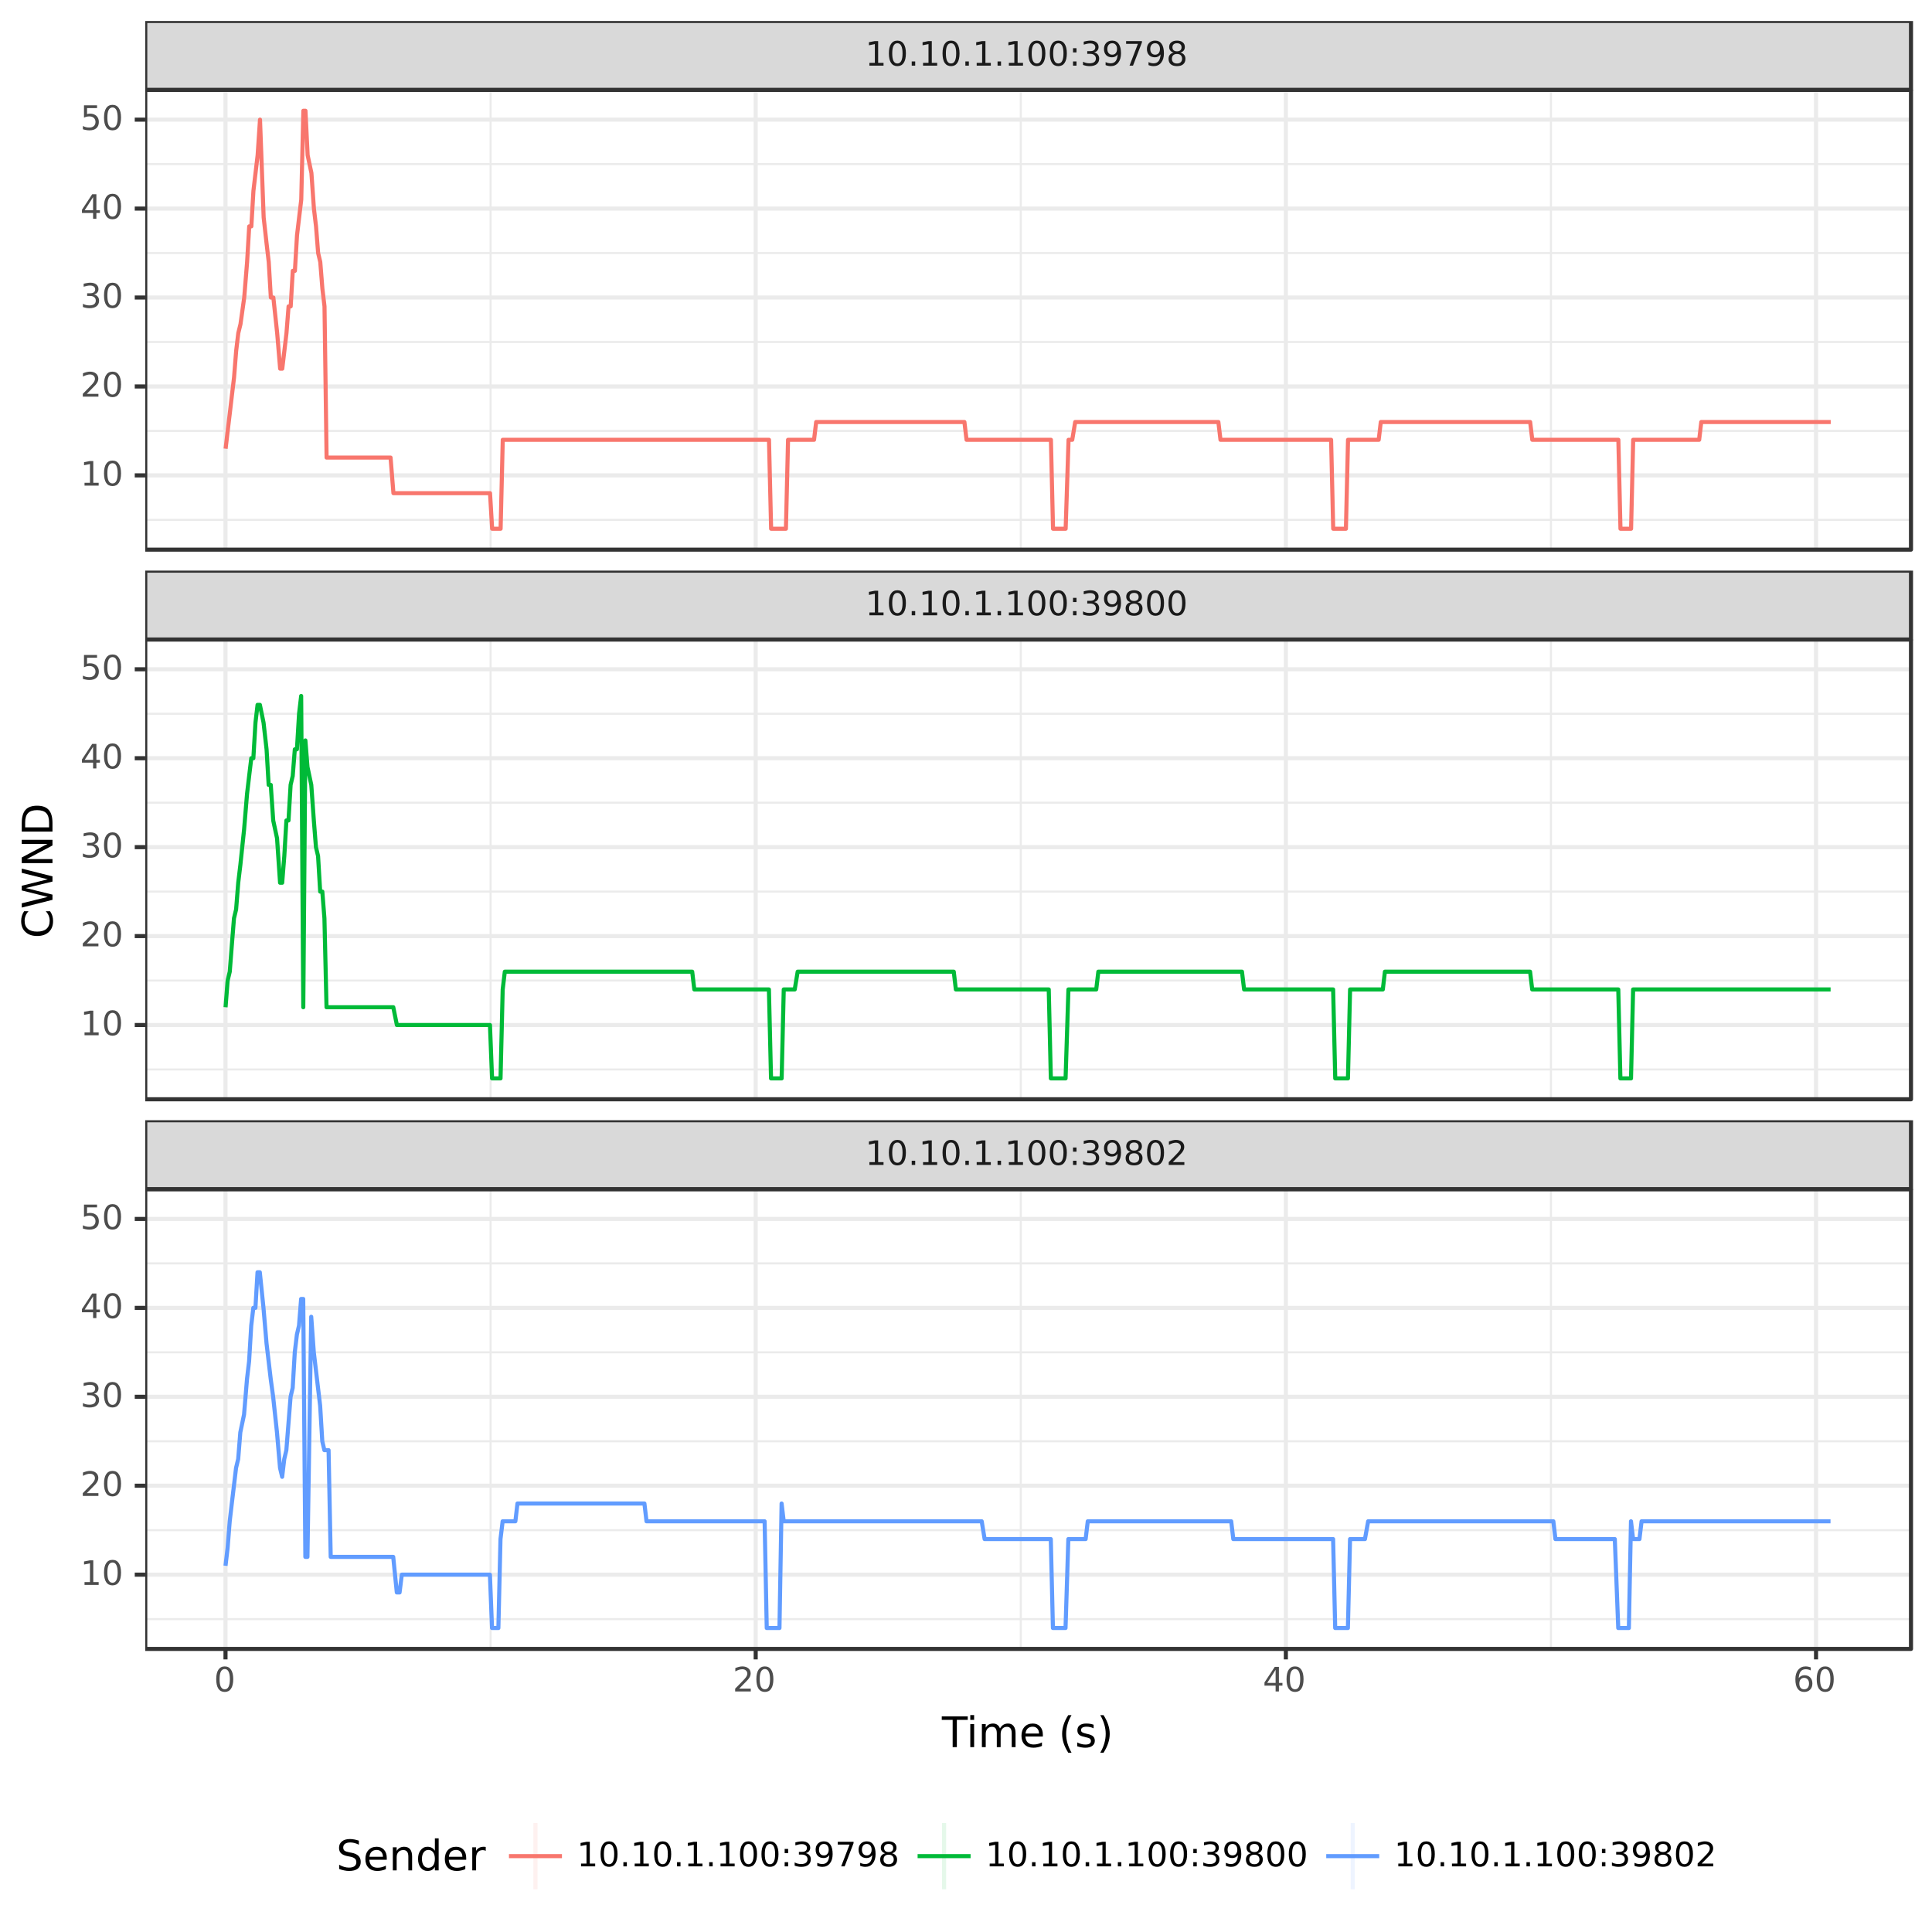 <?xml version="1.0" encoding="UTF-8"?>
<svg xmlns="http://www.w3.org/2000/svg" xmlns:xlink="http://www.w3.org/1999/xlink" width="504pt" height="504pt" viewBox="0 0 504 504" version="1.1">
<defs>
<g>
<symbol overflow="visible" id="glyph0-0">
<path style="stroke:none;" d="M 0.438 1.562 L 0.438 -6.203 L 4.844 -6.203 L 4.844 1.562 Z M 0.938 1.062 L 4.344 1.062 L 4.344 -5.703 L 0.938 -5.703 Z M 0.938 1.062 "/>
</symbol>
<symbol overflow="visible" id="glyph0-1">
<path style="stroke:none;" d="M 1.094 -0.734 L 2.516 -0.734 L 2.516 -5.625 L 0.969 -5.312 L 0.969 -6.109 L 2.5 -6.406 L 3.375 -6.406 L 3.375 -0.734 L 4.781 -0.734 L 4.781 0 L 1.094 0 Z M 1.094 -0.734 "/>
</symbol>
<symbol overflow="visible" id="glyph0-2">
<path style="stroke:none;" d="M 2.797 -5.844 C 2.348 -5.844 2.008 -5.617 1.781 -5.172 C 1.562 -4.734 1.453 -4.078 1.453 -3.203 C 1.453 -2.316 1.562 -1.656 1.781 -1.219 C 2.008 -0.781 2.348 -0.562 2.797 -0.562 C 3.242 -0.562 3.578 -0.781 3.797 -1.219 C 4.023 -1.656 4.141 -2.316 4.141 -3.203 C 4.141 -4.078 4.023 -4.734 3.797 -5.172 C 3.578 -5.617 3.242 -5.844 2.797 -5.844 Z M 2.797 -6.531 C 3.516 -6.531 4.062 -6.242 4.438 -5.672 C 4.82 -5.109 5.016 -4.285 5.016 -3.203 C 5.016 -2.117 4.82 -1.289 4.438 -0.719 C 4.062 -0.156 3.516 0.125 2.797 0.125 C 2.078 0.125 1.523 -0.156 1.141 -0.719 C 0.766 -1.289 0.578 -2.117 0.578 -3.203 C 0.578 -4.285 0.766 -5.109 1.141 -5.672 C 1.523 -6.242 2.078 -6.531 2.797 -6.531 Z M 2.797 -6.531 "/>
</symbol>
<symbol overflow="visible" id="glyph0-3">
<path style="stroke:none;" d="M 0.938 -1.094 L 1.844 -1.094 L 1.844 0 L 0.938 0 Z M 0.938 -1.094 "/>
</symbol>
<symbol overflow="visible" id="glyph0-4">
<path style="stroke:none;" d="M 1.031 -1.094 L 1.938 -1.094 L 1.938 0 L 1.031 0 Z M 1.031 -4.547 L 1.938 -4.547 L 1.938 -3.453 L 1.031 -3.453 Z M 1.031 -4.547 "/>
</symbol>
<symbol overflow="visible" id="glyph0-5">
<path style="stroke:none;" d="M 3.562 -3.453 C 3.977 -3.367 4.301 -3.188 4.531 -2.906 C 4.77 -2.625 4.891 -2.273 4.891 -1.859 C 4.891 -1.234 4.672 -0.742 4.234 -0.391 C 3.805 -0.047 3.191 0.125 2.391 0.125 C 2.117 0.125 1.836 0.098 1.547 0.047 C 1.266 -0.004 0.973 -0.082 0.672 -0.188 L 0.672 -1.031 C 0.91 -0.895 1.172 -0.789 1.453 -0.719 C 1.742 -0.645 2.047 -0.609 2.359 -0.609 C 2.898 -0.609 3.312 -0.711 3.594 -0.922 C 3.883 -1.141 4.031 -1.453 4.031 -1.859 C 4.031 -2.242 3.895 -2.539 3.625 -2.75 C 3.363 -2.969 3 -3.078 2.531 -3.078 L 1.781 -3.078 L 1.781 -3.781 L 2.562 -3.781 C 2.988 -3.781 3.312 -3.863 3.531 -4.031 C 3.758 -4.207 3.875 -4.457 3.875 -4.781 C 3.875 -5.102 3.754 -5.352 3.516 -5.531 C 3.285 -5.707 2.957 -5.797 2.531 -5.797 C 2.289 -5.797 2.035 -5.77 1.766 -5.719 C 1.492 -5.664 1.191 -5.586 0.859 -5.484 L 0.859 -6.25 C 1.191 -6.344 1.5 -6.41 1.781 -6.453 C 2.07 -6.504 2.348 -6.531 2.609 -6.531 C 3.266 -6.531 3.781 -6.379 4.156 -6.078 C 4.539 -5.773 4.734 -5.367 4.734 -4.859 C 4.734 -4.504 4.629 -4.203 4.422 -3.953 C 4.223 -3.711 3.938 -3.547 3.562 -3.453 Z M 3.562 -3.453 "/>
</symbol>
<symbol overflow="visible" id="glyph0-6">
<path style="stroke:none;" d="M 0.969 -0.141 L 0.969 -0.922 C 1.188 -0.816 1.406 -0.738 1.625 -0.688 C 1.852 -0.633 2.07 -0.609 2.281 -0.609 C 2.852 -0.609 3.289 -0.801 3.594 -1.188 C 3.895 -1.57 4.066 -2.156 4.109 -2.938 C 3.941 -2.688 3.727 -2.492 3.469 -2.359 C 3.219 -2.234 2.941 -2.172 2.641 -2.172 C 1.992 -2.172 1.484 -2.363 1.109 -2.75 C 0.734 -3.145 0.547 -3.676 0.547 -4.344 C 0.547 -5 0.738 -5.523 1.125 -5.922 C 1.52 -6.328 2.039 -6.531 2.688 -6.531 C 3.438 -6.531 4.004 -6.242 4.391 -5.672 C 4.785 -5.109 4.984 -4.285 4.984 -3.203 C 4.984 -2.191 4.742 -1.383 4.266 -0.781 C 3.785 -0.176 3.141 0.125 2.328 0.125 C 2.109 0.125 1.883 0.102 1.656 0.062 C 1.438 0.02 1.207 -0.047 0.969 -0.141 Z M 2.688 -2.859 C 3.082 -2.859 3.391 -2.988 3.609 -3.25 C 3.836 -3.52 3.953 -3.883 3.953 -4.344 C 3.953 -4.801 3.836 -5.164 3.609 -5.438 C 3.391 -5.707 3.082 -5.844 2.688 -5.844 C 2.301 -5.844 1.992 -5.707 1.766 -5.438 C 1.535 -5.164 1.422 -4.801 1.422 -4.344 C 1.422 -3.883 1.535 -3.52 1.766 -3.25 C 1.992 -2.988 2.301 -2.859 2.688 -2.859 Z M 2.688 -2.859 "/>
</symbol>
<symbol overflow="visible" id="glyph0-7">
<path style="stroke:none;" d="M 2.797 -3.047 C 2.379 -3.047 2.051 -2.938 1.812 -2.719 C 1.582 -2.5 1.469 -2.191 1.469 -1.797 C 1.469 -1.41 1.582 -1.109 1.812 -0.891 C 2.051 -0.672 2.379 -0.562 2.797 -0.562 C 3.211 -0.562 3.535 -0.672 3.766 -0.891 C 4.004 -1.117 4.125 -1.422 4.125 -1.797 C 4.125 -2.191 4.004 -2.5 3.766 -2.719 C 3.535 -2.938 3.211 -3.047 2.797 -3.047 Z M 1.922 -3.422 C 1.555 -3.504 1.27 -3.672 1.062 -3.922 C 0.852 -4.18 0.75 -4.492 0.75 -4.859 C 0.75 -5.379 0.93 -5.785 1.297 -6.078 C 1.66 -6.379 2.16 -6.531 2.797 -6.531 C 3.43 -6.531 3.93 -6.379 4.297 -6.078 C 4.66 -5.785 4.844 -5.379 4.844 -4.859 C 4.844 -4.492 4.738 -4.18 4.531 -3.922 C 4.32 -3.672 4.035 -3.504 3.672 -3.422 C 4.086 -3.316 4.41 -3.125 4.641 -2.844 C 4.879 -2.562 5 -2.211 5 -1.797 C 5 -1.18 4.805 -0.707 4.422 -0.375 C 4.047 -0.039 3.504 0.125 2.797 0.125 C 2.086 0.125 1.539 -0.039 1.156 -0.375 C 0.781 -0.707 0.594 -1.18 0.594 -1.797 C 0.594 -2.211 0.707 -2.562 0.938 -2.844 C 1.176 -3.125 1.504 -3.316 1.922 -3.422 Z M 1.609 -4.781 C 1.609 -4.445 1.711 -4.188 1.922 -4 C 2.129 -3.82 2.422 -3.734 2.797 -3.734 C 3.172 -3.734 3.461 -3.82 3.672 -4 C 3.879 -4.188 3.984 -4.445 3.984 -4.781 C 3.984 -5.113 3.879 -5.375 3.672 -5.562 C 3.461 -5.75 3.172 -5.844 2.797 -5.844 C 2.422 -5.844 2.129 -5.75 1.922 -5.562 C 1.711 -5.375 1.609 -5.113 1.609 -4.781 Z M 1.609 -4.781 "/>
</symbol>
<symbol overflow="visible" id="glyph0-8">
<path style="stroke:none;" d="M 1.688 -0.734 L 4.719 -0.734 L 4.719 0 L 0.641 0 L 0.641 -0.734 C 0.973 -1.066 1.422 -1.52 1.984 -2.094 C 2.555 -2.676 2.914 -3.051 3.062 -3.219 C 3.344 -3.531 3.535 -3.789 3.641 -4 C 3.754 -4.219 3.812 -4.43 3.812 -4.641 C 3.812 -4.984 3.691 -5.258 3.453 -5.469 C 3.211 -5.688 2.898 -5.797 2.516 -5.797 C 2.242 -5.797 1.957 -5.75 1.656 -5.656 C 1.352 -5.562 1.031 -5.422 0.688 -5.234 L 0.688 -6.109 C 1.039 -6.242 1.367 -6.348 1.672 -6.422 C 1.973 -6.492 2.25 -6.531 2.5 -6.531 C 3.164 -6.531 3.695 -6.363 4.094 -6.031 C 4.488 -5.695 4.688 -5.254 4.688 -4.703 C 4.688 -4.43 4.633 -4.176 4.531 -3.938 C 4.438 -3.707 4.258 -3.43 4 -3.109 C 3.926 -3.023 3.695 -2.785 3.312 -2.391 C 2.926 -1.992 2.383 -1.441 1.688 -0.734 Z M 1.688 -0.734 "/>
</symbol>
<symbol overflow="visible" id="glyph0-9">
<path style="stroke:none;" d="M 0.719 -6.406 L 4.844 -6.406 L 4.844 -6.047 L 2.516 0 L 1.609 0 L 3.797 -5.688 L 0.719 -5.688 Z M 0.719 -6.406 "/>
</symbol>
<symbol overflow="visible" id="glyph0-10">
<path style="stroke:none;" d="M 3.328 -5.656 L 1.141 -2.234 L 3.328 -2.234 Z M 3.094 -6.406 L 4.188 -6.406 L 4.188 -2.234 L 5.109 -2.234 L 5.109 -1.516 L 4.188 -1.516 L 4.188 0 L 3.328 0 L 3.328 -1.516 L 0.422 -1.516 L 0.422 -2.344 Z M 3.094 -6.406 "/>
</symbol>
<symbol overflow="visible" id="glyph0-11">
<path style="stroke:none;" d="M 2.906 -3.547 C 2.508 -3.547 2.195 -3.41 1.969 -3.141 C 1.75 -2.879 1.641 -2.52 1.641 -2.062 C 1.641 -1.594 1.75 -1.223 1.969 -0.953 C 2.195 -0.691 2.508 -0.562 2.906 -0.562 C 3.289 -0.562 3.598 -0.691 3.828 -0.953 C 4.055 -1.223 4.172 -1.594 4.172 -2.062 C 4.172 -2.52 4.055 -2.879 3.828 -3.141 C 3.598 -3.41 3.289 -3.547 2.906 -3.547 Z M 4.625 -6.266 L 4.625 -5.484 C 4.406 -5.586 4.188 -5.664 3.969 -5.719 C 3.75 -5.77 3.531 -5.797 3.312 -5.797 C 2.738 -5.797 2.301 -5.602 2 -5.219 C 1.695 -4.832 1.523 -4.25 1.484 -3.469 C 1.648 -3.719 1.859 -3.906 2.109 -4.031 C 2.367 -4.164 2.648 -4.234 2.953 -4.234 C 3.598 -4.234 4.109 -4.035 4.484 -3.641 C 4.859 -3.254 5.047 -2.727 5.047 -2.062 C 5.047 -1.395 4.848 -0.863 4.453 -0.469 C 4.066 -0.07 3.551 0.125 2.906 0.125 C 2.164 0.125 1.598 -0.156 1.203 -0.719 C 0.805 -1.289 0.609 -2.117 0.609 -3.203 C 0.609 -4.211 0.848 -5.02 1.328 -5.625 C 1.816 -6.227 2.461 -6.531 3.266 -6.531 C 3.484 -6.531 3.703 -6.508 3.922 -6.469 C 4.148 -6.426 4.383 -6.359 4.625 -6.266 Z M 4.625 -6.266 "/>
</symbol>
<symbol overflow="visible" id="glyph0-12">
<path style="stroke:none;" d="M 0.953 -6.406 L 4.359 -6.406 L 4.359 -5.688 L 1.75 -5.688 L 1.75 -4.109 C 1.875 -4.148 2 -4.18 2.125 -4.203 C 2.25 -4.223 2.375 -4.234 2.5 -4.234 C 3.219 -4.234 3.785 -4.035 4.203 -3.641 C 4.617 -3.254 4.828 -2.727 4.828 -2.062 C 4.828 -1.363 4.613 -0.82 4.188 -0.438 C 3.758 -0.062 3.148 0.125 2.359 0.125 C 2.098 0.125 1.828 0.098 1.547 0.047 C 1.266 0.004 0.973 -0.062 0.672 -0.156 L 0.672 -1.016 C 0.93 -0.879 1.195 -0.773 1.469 -0.703 C 1.75 -0.641 2.039 -0.609 2.344 -0.609 C 2.844 -0.609 3.234 -0.738 3.516 -1 C 3.805 -1.258 3.953 -1.613 3.953 -2.062 C 3.953 -2.508 3.805 -2.863 3.516 -3.125 C 3.234 -3.383 2.844 -3.516 2.344 -3.516 C 2.113 -3.516 1.883 -3.488 1.656 -3.438 C 1.426 -3.383 1.191 -3.301 0.953 -3.188 Z M 0.953 -6.406 "/>
</symbol>
<symbol overflow="visible" id="glyph1-0">
<path style="stroke:none;" d="M 0.547 1.938 L 0.547 -7.75 L 6.047 -7.75 L 6.047 1.938 Z M 1.172 1.328 L 5.438 1.328 L 5.438 -7.141 L 1.172 -7.141 Z M 1.172 1.328 "/>
</symbol>
<symbol overflow="visible" id="glyph1-1">
<path style="stroke:none;" d="M -0.031 -8.016 L 6.75 -8.016 L 6.75 -7.109 L 3.906 -7.109 L 3.906 0 L 2.812 0 L 2.812 -7.109 L -0.031 -7.109 Z M -0.031 -8.016 "/>
</symbol>
<symbol overflow="visible" id="glyph1-2">
<path style="stroke:none;" d="M 1.031 -6.016 L 2.031 -6.016 L 2.031 0 L 1.031 0 Z M 1.031 -8.359 L 2.031 -8.359 L 2.031 -7.109 L 1.031 -7.109 Z M 1.031 -8.359 "/>
</symbol>
<symbol overflow="visible" id="glyph1-3">
<path style="stroke:none;" d="M 5.719 -4.859 C 5.969 -5.305 6.266 -5.633 6.609 -5.844 C 6.953 -6.051 7.359 -6.156 7.828 -6.156 C 8.453 -6.156 8.93 -5.938 9.266 -5.5 C 9.609 -5.062 9.781 -4.438 9.781 -3.625 L 9.781 0 L 8.781 0 L 8.781 -3.594 C 8.781 -4.176 8.676 -4.602 8.469 -4.875 C 8.27 -5.156 7.961 -5.297 7.547 -5.297 C 7.035 -5.297 6.629 -5.125 6.328 -4.781 C 6.035 -4.445 5.891 -3.988 5.891 -3.406 L 5.891 0 L 4.891 0 L 4.891 -3.594 C 4.891 -4.176 4.785 -4.602 4.578 -4.875 C 4.379 -5.156 4.066 -5.297 3.641 -5.297 C 3.141 -5.297 2.738 -5.125 2.438 -4.781 C 2.145 -4.445 2 -3.988 2 -3.406 L 2 0 L 1 0 L 1 -6.016 L 2 -6.016 L 2 -5.078 C 2.219 -5.453 2.484 -5.723 2.797 -5.891 C 3.117 -6.066 3.492 -6.156 3.922 -6.156 C 4.359 -6.156 4.727 -6.047 5.031 -5.828 C 5.344 -5.609 5.57 -5.285 5.719 -4.859 Z M 5.719 -4.859 "/>
</symbol>
<symbol overflow="visible" id="glyph1-4">
<path style="stroke:none;" d="M 6.188 -3.25 L 6.188 -2.766 L 1.641 -2.766 C 1.68 -2.086 1.883 -1.57 2.25 -1.219 C 2.613 -0.863 3.125 -0.688 3.781 -0.688 C 4.164 -0.688 4.535 -0.734 4.891 -0.828 C 5.242 -0.922 5.598 -1.055 5.953 -1.234 L 5.953 -0.312 C 5.598 -0.156 5.234 -0.039 4.859 0.031 C 4.484 0.113 4.109 0.156 3.734 0.156 C 2.766 0.156 2 -0.117 1.438 -0.672 C 0.883 -1.234 0.609 -1.992 0.609 -2.953 C 0.609 -3.93 0.875 -4.707 1.406 -5.281 C 1.938 -5.863 2.656 -6.156 3.562 -6.156 C 4.363 -6.156 5 -5.895 5.469 -5.375 C 5.945 -4.852 6.188 -4.145 6.188 -3.25 Z M 5.188 -3.547 C 5.188 -4.086 5.035 -4.52 4.734 -4.844 C 4.441 -5.164 4.051 -5.328 3.562 -5.328 C 3.008 -5.328 2.566 -5.172 2.234 -4.859 C 1.91 -4.547 1.723 -4.109 1.672 -3.547 Z M 5.188 -3.547 "/>
</symbol>
<symbol overflow="visible" id="glyph1-5">
<path style="stroke:none;" d=""/>
</symbol>
<symbol overflow="visible" id="glyph1-6">
<path style="stroke:none;" d="M 3.406 -8.344 C 2.926 -7.52 2.57 -6.703 2.344 -5.891 C 2.113 -5.086 2 -4.273 2 -3.453 C 2 -2.629 2.113 -1.812 2.344 -1 C 2.582 -0.188 2.938 0.629 3.406 1.453 L 2.547 1.453 C 2.016 0.609 1.613 -0.219 1.344 -1.031 C 1.082 -1.844 0.953 -2.648 0.953 -3.453 C 0.953 -4.254 1.082 -5.055 1.344 -5.859 C 1.602 -6.672 2.004 -7.5 2.547 -8.344 Z M 3.406 -8.344 "/>
</symbol>
<symbol overflow="visible" id="glyph1-7">
<path style="stroke:none;" d="M 4.875 -5.844 L 4.875 -4.906 C 4.594 -5.051 4.301 -5.156 4 -5.219 C 3.695 -5.289 3.383 -5.328 3.062 -5.328 C 2.57 -5.328 2.203 -5.25 1.953 -5.094 C 1.711 -4.945 1.594 -4.727 1.594 -4.438 C 1.594 -4.207 1.68 -4.023 1.859 -3.891 C 2.035 -3.766 2.391 -3.641 2.922 -3.516 L 3.25 -3.438 C 3.957 -3.289 4.457 -3.078 4.75 -2.797 C 5.039 -2.523 5.188 -2.145 5.188 -1.656 C 5.188 -1.102 4.969 -0.66 4.531 -0.328 C 4.094 -0.004 3.484 0.156 2.703 0.156 C 2.379 0.156 2.039 0.125 1.688 0.062 C 1.344 0 0.977 -0.094 0.594 -0.219 L 0.594 -1.234 C 0.957 -1.047 1.316 -0.906 1.672 -0.812 C 2.023 -0.719 2.379 -0.672 2.734 -0.672 C 3.191 -0.672 3.547 -0.75 3.797 -0.906 C 4.047 -1.07 4.172 -1.297 4.172 -1.578 C 4.172 -1.848 4.082 -2.055 3.906 -2.203 C 3.727 -2.348 3.332 -2.484 2.719 -2.609 L 2.375 -2.703 C 1.758 -2.828 1.316 -3.02 1.047 -3.281 C 0.773 -3.551 0.641 -3.922 0.641 -4.391 C 0.641 -4.953 0.836 -5.383 1.234 -5.688 C 1.641 -6 2.211 -6.156 2.953 -6.156 C 3.316 -6.156 3.66 -6.129 3.984 -6.078 C 4.305 -6.023 4.602 -5.945 4.875 -5.844 Z M 4.875 -5.844 "/>
</symbol>
<symbol overflow="visible" id="glyph1-8">
<path style="stroke:none;" d="M 0.875 -8.344 L 1.734 -8.344 C 2.273 -7.5 2.676 -6.672 2.938 -5.859 C 3.207 -5.055 3.344 -4.254 3.344 -3.453 C 3.344 -2.648 3.207 -1.844 2.938 -1.031 C 2.676 -0.219 2.273 0.609 1.734 1.453 L 0.875 1.453 C 1.352 0.629 1.707 -0.188 1.938 -1 C 2.176 -1.812 2.297 -2.629 2.297 -3.453 C 2.297 -4.273 2.176 -5.086 1.938 -5.891 C 1.707 -6.703 1.352 -7.52 0.875 -8.344 Z M 0.875 -8.344 "/>
</symbol>
<symbol overflow="visible" id="glyph1-9">
<path style="stroke:none;" d="M 5.891 -7.75 L 5.891 -6.703 C 5.473 -6.898 5.082 -7.047 4.719 -7.141 C 4.352 -7.234 4 -7.281 3.656 -7.281 C 3.07 -7.281 2.617 -7.164 2.297 -6.938 C 1.973 -6.707 1.812 -6.383 1.812 -5.969 C 1.812 -5.613 1.914 -5.344 2.125 -5.156 C 2.344 -4.977 2.75 -4.832 3.344 -4.719 L 4 -4.594 C 4.812 -4.438 5.41 -4.16 5.797 -3.766 C 6.18 -3.379 6.375 -2.863 6.375 -2.219 C 6.375 -1.438 6.113 -0.844 5.594 -0.438 C 5.07 -0.039 4.305 0.156 3.297 0.156 C 2.922 0.156 2.516 0.109 2.078 0.016 C 1.648 -0.066 1.207 -0.191 0.75 -0.359 L 0.75 -1.469 C 1.195 -1.219 1.629 -1.031 2.047 -0.906 C 2.473 -0.781 2.891 -0.719 3.297 -0.719 C 3.922 -0.719 4.398 -0.836 4.734 -1.078 C 5.066 -1.328 5.234 -1.676 5.234 -2.125 C 5.234 -2.52 5.113 -2.828 4.875 -3.047 C 4.633 -3.273 4.238 -3.445 3.688 -3.562 L 3.031 -3.688 C 2.219 -3.844 1.629 -4.094 1.266 -4.438 C 0.898 -4.781 0.719 -5.258 0.719 -5.875 C 0.719 -6.582 0.969 -7.141 1.469 -7.547 C 1.969 -7.961 2.66 -8.172 3.547 -8.172 C 3.922 -8.172 4.301 -8.133 4.688 -8.062 C 5.082 -7.988 5.484 -7.883 5.891 -7.75 Z M 5.891 -7.75 "/>
</symbol>
<symbol overflow="visible" id="glyph1-10">
<path style="stroke:none;" d="M 6.031 -3.625 L 6.031 0 L 5.047 0 L 5.047 -3.594 C 5.047 -4.164 4.938 -4.594 4.719 -4.875 C 4.5 -5.156 4.164 -5.297 3.719 -5.297 C 3.188 -5.297 2.766 -5.125 2.453 -4.781 C 2.148 -4.445 2 -3.988 2 -3.406 L 2 0 L 1 0 L 1 -6.016 L 2 -6.016 L 2 -5.078 C 2.227 -5.441 2.504 -5.711 2.828 -5.891 C 3.148 -6.066 3.52 -6.156 3.938 -6.156 C 4.625 -6.156 5.145 -5.941 5.5 -5.516 C 5.852 -5.086 6.031 -4.457 6.031 -3.625 Z M 6.031 -3.625 "/>
</symbol>
<symbol overflow="visible" id="glyph1-11">
<path style="stroke:none;" d="M 5 -5.109 L 5 -8.359 L 5.984 -8.359 L 5.984 0 L 5 0 L 5 -0.906 C 4.789 -0.539 4.523 -0.27 4.203 -0.094 C 3.891 0.07 3.508 0.156 3.062 0.156 C 2.344 0.156 1.754 -0.129 1.297 -0.703 C 0.836 -1.285 0.609 -2.051 0.609 -3 C 0.609 -3.945 0.836 -4.707 1.297 -5.281 C 1.754 -5.863 2.344 -6.156 3.062 -6.156 C 3.508 -6.156 3.891 -6.066 4.203 -5.891 C 4.523 -5.723 4.789 -5.461 5 -5.109 Z M 1.625 -3 C 1.625 -2.27 1.773 -1.695 2.078 -1.281 C 2.379 -0.875 2.789 -0.672 3.312 -0.672 C 3.832 -0.672 4.242 -0.875 4.547 -1.281 C 4.848 -1.695 5 -2.27 5 -3 C 5 -3.727 4.848 -4.297 4.547 -4.703 C 4.242 -5.117 3.832 -5.328 3.312 -5.328 C 2.789 -5.328 2.379 -5.117 2.078 -4.703 C 1.773 -4.297 1.625 -3.727 1.625 -3 Z M 1.625 -3 "/>
</symbol>
<symbol overflow="visible" id="glyph1-12">
<path style="stroke:none;" d="M 4.516 -5.094 C 4.41 -5.156 4.289 -5.203 4.156 -5.234 C 4.031 -5.266 3.891 -5.281 3.734 -5.281 C 3.172 -5.281 2.738 -5.098 2.438 -4.734 C 2.145 -4.367 2 -3.848 2 -3.172 L 2 0 L 1 0 L 1 -6.016 L 2 -6.016 L 2 -5.078 C 2.195 -5.441 2.461 -5.711 2.797 -5.891 C 3.129 -6.066 3.535 -6.156 4.016 -6.156 C 4.086 -6.156 4.16 -6.148 4.234 -6.141 C 4.316 -6.141 4.41 -6.129 4.516 -6.109 Z M 4.516 -5.094 "/>
</symbol>
<symbol overflow="visible" id="glyph2-0">
<path style="stroke:none;" d="M 1.938 -0.547 L -7.75 -0.547 L -7.75 -6.047 L 1.938 -6.047 Z M 1.328 -1.172 L 1.328 -5.438 L -7.141 -5.438 L -7.141 -1.172 Z M 1.328 -1.172 "/>
</symbol>
<symbol overflow="visible" id="glyph2-1">
<path style="stroke:none;" d="M -7.406 -7.078 L -6.25 -7.078 C -6.594 -6.711 -6.848 -6.32 -7.016 -5.906 C -7.18 -5.5 -7.266 -5.062 -7.266 -4.594 C -7.266 -3.676 -6.984 -2.973 -6.422 -2.484 C -5.867 -2.004 -5.062 -1.766 -4 -1.766 C -2.945 -1.766 -2.141 -2.004 -1.578 -2.484 C -1.016 -2.973 -0.734 -3.676 -0.734 -4.594 C -0.734 -5.062 -0.816 -5.5 -0.984 -5.906 C -1.148 -6.32 -1.406 -6.711 -1.75 -7.078 L -0.625 -7.078 C -0.363 -6.703 -0.164 -6.301 -0.031 -5.875 C 0.094 -5.457 0.156 -5.008 0.156 -4.531 C 0.156 -3.32 -0.211 -2.367 -0.953 -1.672 C -1.703 -0.973 -2.719 -0.625 -4 -0.625 C -5.289 -0.625 -6.305 -0.973 -7.047 -1.672 C -7.797 -2.367 -8.172 -3.32 -8.172 -4.531 C -8.172 -5.008 -8.102 -5.461 -7.969 -5.891 C -7.844 -6.316 -7.656 -6.711 -7.406 -7.078 Z M -7.406 -7.078 "/>
</symbol>
<symbol overflow="visible" id="glyph2-2">
<path style="stroke:none;" d="M -8.016 -0.359 L -8.016 -1.469 L -1.234 -3.141 L -8.016 -4.828 L -8.016 -6.047 L -1.234 -7.734 L -8.016 -9.422 L -8.016 -10.516 L 0 -8.5 L 0 -7.141 L -6.969 -5.453 L 0 -3.734 L 0 -2.375 Z M -8.016 -0.359 "/>
</symbol>
<symbol overflow="visible" id="glyph2-3">
<path style="stroke:none;" d="M -8.016 -1.078 L -8.016 -2.547 L -1.312 -6.094 L -8.016 -6.094 L -8.016 -7.156 L 0 -7.156 L 0 -5.688 L -6.703 -2.125 L 0 -2.125 L 0 -1.078 Z M -8.016 -1.078 "/>
</symbol>
<symbol overflow="visible" id="glyph2-4">
<path style="stroke:none;" d="M -7.125 -2.172 L -0.891 -2.172 L -0.891 -3.469 C -0.891 -4.582 -1.141 -5.395 -1.641 -5.906 C -2.141 -6.414 -2.93 -6.672 -4.016 -6.672 C -5.086 -6.672 -5.875 -6.414 -6.375 -5.906 C -6.875 -5.395 -7.125 -4.582 -7.125 -3.469 Z M -8.016 -1.078 L -8.016 -3.312 C -8.016 -4.863 -7.691 -6.004 -7.047 -6.734 C -6.398 -7.461 -5.391 -7.828 -4.016 -7.828 C -2.629 -7.828 -1.613 -7.457 -0.969 -6.719 C -0.32 -5.988 0 -4.852 0 -3.312 L 0 -1.078 Z M -8.016 -1.078 "/>
</symbol>
</g>
<clipPath id="clip1">
  <path d="M 37.891 23.438 L 499 23.438 L 499 144 L 37.891 144 Z M 37.891 23.438 "/>
</clipPath>
<clipPath id="clip2">
  <path d="M 37.891 135 L 499 135 L 499 136 L 37.891 136 Z M 37.891 135 "/>
</clipPath>
<clipPath id="clip3">
  <path d="M 37.891 112 L 499 112 L 499 113 L 37.891 113 Z M 37.891 112 "/>
</clipPath>
<clipPath id="clip4">
  <path d="M 37.891 88 L 499 88 L 499 90 L 37.891 90 Z M 37.891 88 "/>
</clipPath>
<clipPath id="clip5">
  <path d="M 37.891 65 L 499 65 L 499 67 L 37.891 67 Z M 37.891 65 "/>
</clipPath>
<clipPath id="clip6">
  <path d="M 37.891 42 L 499 42 L 499 44 L 37.891 44 Z M 37.891 42 "/>
</clipPath>
<clipPath id="clip7">
  <path d="M 127 23.438 L 129 23.438 L 129 144 L 127 144 Z M 127 23.438 "/>
</clipPath>
<clipPath id="clip8">
  <path d="M 266 23.438 L 267 23.438 L 267 144 L 266 144 Z M 266 23.438 "/>
</clipPath>
<clipPath id="clip9">
  <path d="M 404 23.438 L 405 23.438 L 405 144 L 404 144 Z M 404 23.438 "/>
</clipPath>
<clipPath id="clip10">
  <path d="M 37.891 123 L 499.52 123 L 499.52 125 L 37.891 125 Z M 37.891 123 "/>
</clipPath>
<clipPath id="clip11">
  <path d="M 37.891 100 L 499.52 100 L 499.52 102 L 37.891 102 Z M 37.891 100 "/>
</clipPath>
<clipPath id="clip12">
  <path d="M 37.891 77 L 499.52 77 L 499.52 79 L 37.891 79 Z M 37.891 77 "/>
</clipPath>
<clipPath id="clip13">
  <path d="M 37.891 53 L 499.52 53 L 499.52 55 L 37.891 55 Z M 37.891 53 "/>
</clipPath>
<clipPath id="clip14">
  <path d="M 37.891 30 L 499.52 30 L 499.52 32 L 37.891 32 Z M 37.891 30 "/>
</clipPath>
<clipPath id="clip15">
  <path d="M 58 23.438 L 60 23.438 L 60 144 L 58 144 Z M 58 23.438 "/>
</clipPath>
<clipPath id="clip16">
  <path d="M 196 23.438 L 198 23.438 L 198 144 L 196 144 Z M 196 23.438 "/>
</clipPath>
<clipPath id="clip17">
  <path d="M 334 23.438 L 336 23.438 L 336 144 L 334 144 Z M 334 23.438 "/>
</clipPath>
<clipPath id="clip18">
  <path d="M 473 23.438 L 475 23.438 L 475 144 L 473 144 Z M 473 23.438 "/>
</clipPath>
<clipPath id="clip19">
  <path d="M 37.891 23.438 L 499.52 23.438 L 499.52 144 L 37.891 144 Z M 37.891 23.438 "/>
</clipPath>
<clipPath id="clip20">
  <path d="M 37.891 166.824 L 499 166.824 L 499 287 L 37.891 287 Z M 37.891 166.824 "/>
</clipPath>
<clipPath id="clip21">
  <path d="M 37.891 278 L 499 278 L 499 280 L 37.891 280 Z M 37.891 278 "/>
</clipPath>
<clipPath id="clip22">
  <path d="M 37.891 255 L 499 255 L 499 257 L 37.891 257 Z M 37.891 255 "/>
</clipPath>
<clipPath id="clip23">
  <path d="M 37.891 232 L 499 232 L 499 233 L 37.891 233 Z M 37.891 232 "/>
</clipPath>
<clipPath id="clip24">
  <path d="M 37.891 209 L 499 209 L 499 210 L 37.891 210 Z M 37.891 209 "/>
</clipPath>
<clipPath id="clip25">
  <path d="M 37.891 185 L 499 185 L 499 187 L 37.891 187 Z M 37.891 185 "/>
</clipPath>
<clipPath id="clip26">
  <path d="M 127 166.824 L 129 166.824 L 129 287.77 L 127 287.77 Z M 127 166.824 "/>
</clipPath>
<clipPath id="clip27">
  <path d="M 266 166.824 L 267 166.824 L 267 287.77 L 266 287.77 Z M 266 166.824 "/>
</clipPath>
<clipPath id="clip28">
  <path d="M 404 166.824 L 405 166.824 L 405 287.77 L 404 287.77 Z M 404 166.824 "/>
</clipPath>
<clipPath id="clip29">
  <path d="M 37.891 266 L 499.52 266 L 499.52 268 L 37.891 268 Z M 37.891 266 "/>
</clipPath>
<clipPath id="clip30">
  <path d="M 37.891 243 L 499.52 243 L 499.52 245 L 37.891 245 Z M 37.891 243 "/>
</clipPath>
<clipPath id="clip31">
  <path d="M 37.891 220 L 499.52 220 L 499.52 222 L 37.891 222 Z M 37.891 220 "/>
</clipPath>
<clipPath id="clip32">
  <path d="M 37.891 197 L 499.52 197 L 499.52 199 L 37.891 199 Z M 37.891 197 "/>
</clipPath>
<clipPath id="clip33">
  <path d="M 37.891 174 L 499.52 174 L 499.52 176 L 37.891 176 Z M 37.891 174 "/>
</clipPath>
<clipPath id="clip34">
  <path d="M 58 166.824 L 60 166.824 L 60 287.77 L 58 287.77 Z M 58 166.824 "/>
</clipPath>
<clipPath id="clip35">
  <path d="M 196 166.824 L 198 166.824 L 198 287.77 L 196 287.77 Z M 196 166.824 "/>
</clipPath>
<clipPath id="clip36">
  <path d="M 334 166.824 L 336 166.824 L 336 287.77 L 334 287.77 Z M 334 166.824 "/>
</clipPath>
<clipPath id="clip37">
  <path d="M 473 166.824 L 475 166.824 L 475 287.77 L 473 287.77 Z M 473 166.824 "/>
</clipPath>
<clipPath id="clip38">
  <path d="M 37.891 166.824 L 499.52 166.824 L 499.52 287.77 L 37.891 287.77 Z M 37.891 166.824 "/>
</clipPath>
<clipPath id="clip39">
  <path d="M 37.891 310.207 L 499 310.207 L 499 431 L 37.891 431 Z M 37.891 310.207 "/>
</clipPath>
<clipPath id="clip40">
  <path d="M 37.891 422 L 499 422 L 499 423 L 37.891 423 Z M 37.891 422 "/>
</clipPath>
<clipPath id="clip41">
  <path d="M 37.891 398 L 499 398 L 499 400 L 37.891 400 Z M 37.891 398 "/>
</clipPath>
<clipPath id="clip42">
  <path d="M 37.891 375 L 499 375 L 499 377 L 37.891 377 Z M 37.891 375 "/>
</clipPath>
<clipPath id="clip43">
  <path d="M 37.891 352 L 499 352 L 499 354 L 37.891 354 Z M 37.891 352 "/>
</clipPath>
<clipPath id="clip44">
  <path d="M 37.891 329 L 499 329 L 499 330 L 37.891 330 Z M 37.891 329 "/>
</clipPath>
<clipPath id="clip45">
  <path d="M 127 310.207 L 129 310.207 L 129 431 L 127 431 Z M 127 310.207 "/>
</clipPath>
<clipPath id="clip46">
  <path d="M 266 310.207 L 267 310.207 L 267 431 L 266 431 Z M 266 310.207 "/>
</clipPath>
<clipPath id="clip47">
  <path d="M 404 310.207 L 405 310.207 L 405 431 L 404 431 Z M 404 310.207 "/>
</clipPath>
<clipPath id="clip48">
  <path d="M 37.891 410 L 499.52 410 L 499.52 412 L 37.891 412 Z M 37.891 410 "/>
</clipPath>
<clipPath id="clip49">
  <path d="M 37.891 387 L 499.52 387 L 499.52 389 L 37.891 389 Z M 37.891 387 "/>
</clipPath>
<clipPath id="clip50">
  <path d="M 37.891 363 L 499.52 363 L 499.52 365 L 37.891 365 Z M 37.891 363 "/>
</clipPath>
<clipPath id="clip51">
  <path d="M 37.891 340 L 499.52 340 L 499.52 342 L 37.891 342 Z M 37.891 340 "/>
</clipPath>
<clipPath id="clip52">
  <path d="M 37.891 317 L 499.52 317 L 499.52 319 L 37.891 319 Z M 37.891 317 "/>
</clipPath>
<clipPath id="clip53">
  <path d="M 58 310.207 L 60 310.207 L 60 431 L 58 431 Z M 58 310.207 "/>
</clipPath>
<clipPath id="clip54">
  <path d="M 196 310.207 L 198 310.207 L 198 431 L 196 431 Z M 196 310.207 "/>
</clipPath>
<clipPath id="clip55">
  <path d="M 334 310.207 L 336 310.207 L 336 431 L 334 431 Z M 334 310.207 "/>
</clipPath>
<clipPath id="clip56">
  <path d="M 473 310.207 L 475 310.207 L 475 431 L 473 431 Z M 473 310.207 "/>
</clipPath>
<clipPath id="clip57">
  <path d="M 37.891 310.207 L 499.52 310.207 L 499.52 431 L 37.891 431 Z M 37.891 310.207 "/>
</clipPath>
<clipPath id="clip58">
  <path d="M 37.891 292.246 L 499 292.246 L 499 311 L 37.891 311 Z M 37.891 292.246 "/>
</clipPath>
<clipPath id="clip59">
  <path d="M 37.891 292.246 L 499.52 292.246 L 499.52 311 L 37.891 311 Z M 37.891 292.246 "/>
</clipPath>
<clipPath id="clip60">
  <path d="M 37.891 148.863 L 499 148.863 L 499 167 L 37.891 167 Z M 37.891 148.863 "/>
</clipPath>
<clipPath id="clip61">
  <path d="M 37.891 148.863 L 499.52 148.863 L 499.52 167.82 L 37.891 167.82 Z M 37.891 148.863 "/>
</clipPath>
<clipPath id="clip62">
  <path d="M 37.891 5.48 L 499 5.48 L 499 24 L 37.891 24 Z M 37.891 5.48 "/>
</clipPath>
<clipPath id="clip63">
  <path d="M 37.891 5.48 L 499.52 5.48 L 499.52 24 L 37.891 24 Z M 37.891 5.48 "/>
</clipPath>
</defs>
<g id="surface1">
<rect x="0" y="0" width="504" height="504" style="fill:rgb(100%,100%,100%);fill-opacity:1;stroke:none;"/>
<rect x="0" y="0" width="504" height="504" style="fill:rgb(100%,100%,100%);fill-opacity:1;stroke:none;"/>
<path style="fill:none;stroke-width:1.067;stroke-linecap:round;stroke-linejoin:round;stroke:rgb(100%,100%,100%);stroke-opacity:1;stroke-miterlimit:10;" d="M 0 504 L 504 504 L 504 0 L 0 0 Z M 0 504 "/>
<g clip-path="url(#clip1)" clip-rule="nonzero">
<path style=" stroke:none;fill-rule:nonzero;fill:rgb(100%,100%,100%);fill-opacity:1;" d="M 37.891 143.383 L 498.52 143.383 L 498.52 23.438 L 37.891 23.438 Z M 37.891 143.383 "/>
</g>
<g clip-path="url(#clip2)" clip-rule="nonzero">
<path style="fill:none;stroke-width:0.533;stroke-linecap:butt;stroke-linejoin:round;stroke:rgb(92.157%,92.157%,92.157%);stroke-opacity:1;stroke-miterlimit:10;" d="M 37.891 135.613 L 498.52 135.613 "/>
</g>
<g clip-path="url(#clip3)" clip-rule="nonzero">
<path style="fill:none;stroke-width:0.533;stroke-linecap:butt;stroke-linejoin:round;stroke:rgb(92.157%,92.157%,92.157%);stroke-opacity:1;stroke-miterlimit:10;" d="M 37.891 112.41 L 498.52 112.41 "/>
</g>
<g clip-path="url(#clip4)" clip-rule="nonzero">
<path style="fill:none;stroke-width:0.533;stroke-linecap:butt;stroke-linejoin:round;stroke:rgb(92.157%,92.157%,92.157%);stroke-opacity:1;stroke-miterlimit:10;" d="M 37.891 89.211 L 498.52 89.211 "/>
</g>
<g clip-path="url(#clip5)" clip-rule="nonzero">
<path style="fill:none;stroke-width:0.533;stroke-linecap:butt;stroke-linejoin:round;stroke:rgb(92.157%,92.157%,92.157%);stroke-opacity:1;stroke-miterlimit:10;" d="M 37.891 66.012 L 498.52 66.012 "/>
</g>
<g clip-path="url(#clip6)" clip-rule="nonzero">
<path style="fill:none;stroke-width:0.533;stroke-linecap:butt;stroke-linejoin:round;stroke:rgb(92.157%,92.157%,92.157%);stroke-opacity:1;stroke-miterlimit:10;" d="M 37.891 42.812 L 498.52 42.812 "/>
</g>
<g clip-path="url(#clip7)" clip-rule="nonzero">
<path style="fill:none;stroke-width:0.533;stroke-linecap:butt;stroke-linejoin:round;stroke:rgb(92.157%,92.157%,92.157%);stroke-opacity:1;stroke-miterlimit:10;" d="M 127.98 143.383 L 127.98 23.438 "/>
</g>
<g clip-path="url(#clip8)" clip-rule="nonzero">
<path style="fill:none;stroke-width:0.533;stroke-linecap:butt;stroke-linejoin:round;stroke:rgb(92.157%,92.157%,92.157%);stroke-opacity:1;stroke-miterlimit:10;" d="M 266.289 143.383 L 266.289 23.438 "/>
</g>
<g clip-path="url(#clip9)" clip-rule="nonzero">
<path style="fill:none;stroke-width:0.533;stroke-linecap:butt;stroke-linejoin:round;stroke:rgb(92.157%,92.157%,92.157%);stroke-opacity:1;stroke-miterlimit:10;" d="M 404.594 143.383 L 404.594 23.438 "/>
</g>
<g clip-path="url(#clip10)" clip-rule="nonzero">
<path style="fill:none;stroke-width:1.067;stroke-linecap:butt;stroke-linejoin:round;stroke:rgb(92.157%,92.157%,92.157%);stroke-opacity:1;stroke-miterlimit:10;" d="M 37.891 124.012 L 498.52 124.012 "/>
</g>
<g clip-path="url(#clip11)" clip-rule="nonzero">
<path style="fill:none;stroke-width:1.067;stroke-linecap:butt;stroke-linejoin:round;stroke:rgb(92.157%,92.157%,92.157%);stroke-opacity:1;stroke-miterlimit:10;" d="M 37.891 100.812 L 498.52 100.812 "/>
</g>
<g clip-path="url(#clip12)" clip-rule="nonzero">
<path style="fill:none;stroke-width:1.067;stroke-linecap:butt;stroke-linejoin:round;stroke:rgb(92.157%,92.157%,92.157%);stroke-opacity:1;stroke-miterlimit:10;" d="M 37.891 77.609 L 498.52 77.609 "/>
</g>
<g clip-path="url(#clip13)" clip-rule="nonzero">
<path style="fill:none;stroke-width:1.067;stroke-linecap:butt;stroke-linejoin:round;stroke:rgb(92.157%,92.157%,92.157%);stroke-opacity:1;stroke-miterlimit:10;" d="M 37.891 54.41 L 498.52 54.41 "/>
</g>
<g clip-path="url(#clip14)" clip-rule="nonzero">
<path style="fill:none;stroke-width:1.067;stroke-linecap:butt;stroke-linejoin:round;stroke:rgb(92.157%,92.157%,92.157%);stroke-opacity:1;stroke-miterlimit:10;" d="M 37.891 31.211 L 498.52 31.211 "/>
</g>
<g clip-path="url(#clip15)" clip-rule="nonzero">
<path style="fill:none;stroke-width:1.067;stroke-linecap:butt;stroke-linejoin:round;stroke:rgb(92.157%,92.157%,92.157%);stroke-opacity:1;stroke-miterlimit:10;" d="M 58.828 143.383 L 58.828 23.438 "/>
</g>
<g clip-path="url(#clip16)" clip-rule="nonzero">
<path style="fill:none;stroke-width:1.067;stroke-linecap:butt;stroke-linejoin:round;stroke:rgb(92.157%,92.157%,92.157%);stroke-opacity:1;stroke-miterlimit:10;" d="M 197.137 143.383 L 197.137 23.438 "/>
</g>
<g clip-path="url(#clip17)" clip-rule="nonzero">
<path style="fill:none;stroke-width:1.067;stroke-linecap:butt;stroke-linejoin:round;stroke:rgb(92.157%,92.157%,92.157%);stroke-opacity:1;stroke-miterlimit:10;" d="M 335.441 143.383 L 335.441 23.438 "/>
</g>
<g clip-path="url(#clip18)" clip-rule="nonzero">
<path style="fill:none;stroke-width:1.067;stroke-linecap:butt;stroke-linejoin:round;stroke:rgb(92.157%,92.157%,92.157%);stroke-opacity:1;stroke-miterlimit:10;" d="M 473.75 143.383 L 473.75 23.438 "/>
</g>
<path style="fill:none;stroke-width:1.067;stroke-linecap:butt;stroke-linejoin:round;stroke:rgb(97.255%,46.275%,42.745%);stroke-opacity:1;stroke-miterlimit:1;" d="M 58.855 117.051 L 59.398 112.41 L 59.953 107.773 L 60.496 103.133 L 61.055 98.492 L 61.609 91.531 L 62.164 86.891 L 62.734 84.57 L 63.711 77.609 L 64.465 68.332 L 65.012 59.051 L 65.566 59.051 L 66.113 49.77 L 66.66 45.129 L 67.207 40.492 L 67.828 31.211 L 68.781 56.73 L 69.559 63.691 L 70.105 68.332 L 70.652 77.609 L 71.309 77.609 L 72.305 86.891 L 73.082 96.172 L 73.633 96.172 L 74.734 86.891 L 75.281 79.93 L 75.832 79.93 L 76.379 70.652 L 76.93 70.652 L 77.484 61.371 L 78.586 52.09 L 79.137 28.891 L 79.684 28.891 L 80.254 40.492 L 81.238 45.129 L 81.891 54.41 L 82.441 59.051 L 82.992 66.012 L 83.547 68.332 L 84.102 75.293 L 84.652 79.93 L 85.199 119.371 L 101.887 119.371 L 102.633 128.652 L 127.836 128.652 L 128.383 137.934 L 130.594 137.934 L 131.156 114.73 L 200.605 114.73 L 201.16 137.934 L 205.023 137.934 L 205.578 114.73 L 212.359 114.73 L 212.914 110.09 L 251.586 110.09 L 252.141 114.73 L 274.152 114.73 L 274.703 137.934 L 277.996 137.934 L 278.754 114.73 L 279.715 114.73 L 280.484 110.09 L 317.836 110.09 L 318.387 114.73 L 347.246 114.73 L 347.793 137.934 L 351.109 137.934 L 351.66 114.73 L 359.652 114.73 L 360.203 110.09 L 399.168 110.09 L 399.727 114.73 L 422.18 114.73 L 422.73 137.934 L 425.5 137.934 L 426.051 114.73 L 443.27 114.73 L 443.824 110.09 L 477.582 110.09 "/>
<g clip-path="url(#clip19)" clip-rule="nonzero">
<path style="fill:none;stroke-width:1.067;stroke-linecap:round;stroke-linejoin:round;stroke:rgb(20%,20%,20%);stroke-opacity:1;stroke-miterlimit:10;" d="M 37.891 143.383 L 498.52 143.383 L 498.52 23.438 L 37.891 23.438 Z M 37.891 143.383 "/>
</g>
<g clip-path="url(#clip20)" clip-rule="nonzero">
<path style=" stroke:none;fill-rule:nonzero;fill:rgb(100%,100%,100%);fill-opacity:1;" d="M 37.891 286.77 L 498.52 286.77 L 498.52 166.824 L 37.891 166.824 Z M 37.891 286.77 "/>
</g>
<g clip-path="url(#clip21)" clip-rule="nonzero">
<path style="fill:none;stroke-width:0.533;stroke-linecap:butt;stroke-linejoin:round;stroke:rgb(92.157%,92.157%,92.157%);stroke-opacity:1;stroke-miterlimit:10;" d="M 37.891 278.996 L 498.52 278.996 "/>
</g>
<g clip-path="url(#clip22)" clip-rule="nonzero">
<path style="fill:none;stroke-width:0.533;stroke-linecap:butt;stroke-linejoin:round;stroke:rgb(92.157%,92.157%,92.157%);stroke-opacity:1;stroke-miterlimit:10;" d="M 37.891 255.797 L 498.52 255.797 "/>
</g>
<g clip-path="url(#clip23)" clip-rule="nonzero">
<path style="fill:none;stroke-width:0.533;stroke-linecap:butt;stroke-linejoin:round;stroke:rgb(92.157%,92.157%,92.157%);stroke-opacity:1;stroke-miterlimit:10;" d="M 37.891 232.594 L 498.52 232.594 "/>
</g>
<g clip-path="url(#clip24)" clip-rule="nonzero">
<path style="fill:none;stroke-width:0.533;stroke-linecap:butt;stroke-linejoin:round;stroke:rgb(92.157%,92.157%,92.157%);stroke-opacity:1;stroke-miterlimit:10;" d="M 37.891 209.395 L 498.52 209.395 "/>
</g>
<g clip-path="url(#clip25)" clip-rule="nonzero">
<path style="fill:none;stroke-width:0.533;stroke-linecap:butt;stroke-linejoin:round;stroke:rgb(92.157%,92.157%,92.157%);stroke-opacity:1;stroke-miterlimit:10;" d="M 37.891 186.195 L 498.52 186.195 "/>
</g>
<g clip-path="url(#clip26)" clip-rule="nonzero">
<path style="fill:none;stroke-width:0.533;stroke-linecap:butt;stroke-linejoin:round;stroke:rgb(92.157%,92.157%,92.157%);stroke-opacity:1;stroke-miterlimit:10;" d="M 127.98 286.77 L 127.98 166.824 "/>
</g>
<g clip-path="url(#clip27)" clip-rule="nonzero">
<path style="fill:none;stroke-width:0.533;stroke-linecap:butt;stroke-linejoin:round;stroke:rgb(92.157%,92.157%,92.157%);stroke-opacity:1;stroke-miterlimit:10;" d="M 266.289 286.77 L 266.289 166.824 "/>
</g>
<g clip-path="url(#clip28)" clip-rule="nonzero">
<path style="fill:none;stroke-width:0.533;stroke-linecap:butt;stroke-linejoin:round;stroke:rgb(92.157%,92.157%,92.157%);stroke-opacity:1;stroke-miterlimit:10;" d="M 404.594 286.77 L 404.594 166.824 "/>
</g>
<g clip-path="url(#clip29)" clip-rule="nonzero">
<path style="fill:none;stroke-width:1.067;stroke-linecap:butt;stroke-linejoin:round;stroke:rgb(92.157%,92.157%,92.157%);stroke-opacity:1;stroke-miterlimit:10;" d="M 37.891 267.395 L 498.52 267.395 "/>
</g>
<g clip-path="url(#clip30)" clip-rule="nonzero">
<path style="fill:none;stroke-width:1.067;stroke-linecap:butt;stroke-linejoin:round;stroke:rgb(92.157%,92.157%,92.157%);stroke-opacity:1;stroke-miterlimit:10;" d="M 37.891 244.195 L 498.52 244.195 "/>
</g>
<g clip-path="url(#clip31)" clip-rule="nonzero">
<path style="fill:none;stroke-width:1.067;stroke-linecap:butt;stroke-linejoin:round;stroke:rgb(92.157%,92.157%,92.157%);stroke-opacity:1;stroke-miterlimit:10;" d="M 37.891 220.996 L 498.52 220.996 "/>
</g>
<g clip-path="url(#clip32)" clip-rule="nonzero">
<path style="fill:none;stroke-width:1.067;stroke-linecap:butt;stroke-linejoin:round;stroke:rgb(92.157%,92.157%,92.157%);stroke-opacity:1;stroke-miterlimit:10;" d="M 37.891 197.797 L 498.52 197.797 "/>
</g>
<g clip-path="url(#clip33)" clip-rule="nonzero">
<path style="fill:none;stroke-width:1.067;stroke-linecap:butt;stroke-linejoin:round;stroke:rgb(92.157%,92.157%,92.157%);stroke-opacity:1;stroke-miterlimit:10;" d="M 37.891 174.594 L 498.52 174.594 "/>
</g>
<g clip-path="url(#clip34)" clip-rule="nonzero">
<path style="fill:none;stroke-width:1.067;stroke-linecap:butt;stroke-linejoin:round;stroke:rgb(92.157%,92.157%,92.157%);stroke-opacity:1;stroke-miterlimit:10;" d="M 58.828 286.77 L 58.828 166.824 "/>
</g>
<g clip-path="url(#clip35)" clip-rule="nonzero">
<path style="fill:none;stroke-width:1.067;stroke-linecap:butt;stroke-linejoin:round;stroke:rgb(92.157%,92.157%,92.157%);stroke-opacity:1;stroke-miterlimit:10;" d="M 197.137 286.77 L 197.137 166.824 "/>
</g>
<g clip-path="url(#clip36)" clip-rule="nonzero">
<path style="fill:none;stroke-width:1.067;stroke-linecap:butt;stroke-linejoin:round;stroke:rgb(92.157%,92.157%,92.157%);stroke-opacity:1;stroke-miterlimit:10;" d="M 335.441 286.77 L 335.441 166.824 "/>
</g>
<g clip-path="url(#clip37)" clip-rule="nonzero">
<path style="fill:none;stroke-width:1.067;stroke-linecap:butt;stroke-linejoin:round;stroke:rgb(92.157%,92.157%,92.157%);stroke-opacity:1;stroke-miterlimit:10;" d="M 473.75 286.77 L 473.75 166.824 "/>
</g>
<path style="fill:none;stroke-width:1.067;stroke-linecap:butt;stroke-linejoin:round;stroke:rgb(0%,72.941%,21.961%);stroke-opacity:1;stroke-miterlimit:1;" d="M 58.84 262.758 L 59.383 255.797 L 59.938 253.477 L 60.48 246.516 L 61.039 239.555 L 61.594 237.234 L 62.148 230.277 L 62.703 225.637 L 63.68 216.355 L 64.449 207.074 L 64.996 202.434 L 65.551 197.797 L 66.094 197.797 L 66.645 188.516 L 67.188 183.875 L 67.797 183.875 L 68.75 188.516 L 69.539 195.477 L 70.086 204.754 L 70.633 204.754 L 71.273 214.035 L 72.27 218.676 L 73.062 230.277 L 73.613 230.277 L 74.168 223.316 L 74.715 214.035 L 75.262 214.035 L 75.812 204.754 L 76.359 202.434 L 76.91 195.477 L 77.461 195.477 L 78.016 186.195 L 78.566 181.555 L 79.117 262.758 L 79.664 193.156 L 80.219 200.113 L 81.203 204.754 L 81.871 214.035 L 82.422 220.996 L 82.973 223.316 L 83.527 232.594 L 84.082 232.594 L 84.633 239.555 L 85.18 262.758 L 102.598 262.758 L 103.535 267.395 L 127.816 267.395 L 128.363 281.316 L 130.574 281.316 L 131.137 258.117 L 131.691 253.477 L 180.574 253.477 L 181.125 258.117 L 200.586 258.117 L 201.137 281.316 L 203.906 281.316 L 204.457 258.117 L 207.32 258.117 L 208.09 253.477 L 248.805 253.477 L 249.355 258.117 L 273.586 258.117 L 274.133 281.316 L 277.977 281.316 L 278.719 258.117 L 285.973 258.117 L 286.523 253.477 L 323.992 253.477 L 324.547 258.117 L 347.773 258.117 L 348.324 281.316 L 351.641 281.316 L 352.195 258.117 L 360.734 258.117 L 361.281 253.477 L 399.148 253.477 L 399.707 258.117 L 422.16 258.117 L 422.711 281.316 L 425.48 281.316 L 426.031 258.117 L 477.547 258.117 "/>
<g clip-path="url(#clip38)" clip-rule="nonzero">
<path style="fill:none;stroke-width:1.067;stroke-linecap:round;stroke-linejoin:round;stroke:rgb(20%,20%,20%);stroke-opacity:1;stroke-miterlimit:10;" d="M 37.891 286.77 L 498.52 286.77 L 498.52 166.824 L 37.891 166.824 Z M 37.891 286.77 "/>
</g>
<g clip-path="url(#clip39)" clip-rule="nonzero">
<path style=" stroke:none;fill-rule:nonzero;fill:rgb(100%,100%,100%);fill-opacity:1;" d="M 37.891 430.152 L 498.52 430.152 L 498.52 310.207 L 37.891 310.207 Z M 37.891 430.152 "/>
</g>
<g clip-path="url(#clip40)" clip-rule="nonzero">
<path style="fill:none;stroke-width:0.533;stroke-linecap:butt;stroke-linejoin:round;stroke:rgb(92.157%,92.157%,92.157%);stroke-opacity:1;stroke-miterlimit:10;" d="M 37.891 422.379 L 498.52 422.379 "/>
</g>
<g clip-path="url(#clip41)" clip-rule="nonzero">
<path style="fill:none;stroke-width:0.533;stroke-linecap:butt;stroke-linejoin:round;stroke:rgb(92.157%,92.157%,92.157%);stroke-opacity:1;stroke-miterlimit:10;" d="M 37.891 399.18 L 498.52 399.18 "/>
</g>
<g clip-path="url(#clip42)" clip-rule="nonzero">
<path style="fill:none;stroke-width:0.533;stroke-linecap:butt;stroke-linejoin:round;stroke:rgb(92.157%,92.157%,92.157%);stroke-opacity:1;stroke-miterlimit:10;" d="M 37.891 375.98 L 498.52 375.98 "/>
</g>
<g clip-path="url(#clip43)" clip-rule="nonzero">
<path style="fill:none;stroke-width:0.533;stroke-linecap:butt;stroke-linejoin:round;stroke:rgb(92.157%,92.157%,92.157%);stroke-opacity:1;stroke-miterlimit:10;" d="M 37.891 352.777 L 498.52 352.777 "/>
</g>
<g clip-path="url(#clip44)" clip-rule="nonzero">
<path style="fill:none;stroke-width:0.533;stroke-linecap:butt;stroke-linejoin:round;stroke:rgb(92.157%,92.157%,92.157%);stroke-opacity:1;stroke-miterlimit:10;" d="M 37.891 329.578 L 498.52 329.578 "/>
</g>
<g clip-path="url(#clip45)" clip-rule="nonzero">
<path style="fill:none;stroke-width:0.533;stroke-linecap:butt;stroke-linejoin:round;stroke:rgb(92.157%,92.157%,92.157%);stroke-opacity:1;stroke-miterlimit:10;" d="M 127.98 430.152 L 127.98 310.207 "/>
</g>
<g clip-path="url(#clip46)" clip-rule="nonzero">
<path style="fill:none;stroke-width:0.533;stroke-linecap:butt;stroke-linejoin:round;stroke:rgb(92.157%,92.157%,92.157%);stroke-opacity:1;stroke-miterlimit:10;" d="M 266.289 430.152 L 266.289 310.207 "/>
</g>
<g clip-path="url(#clip47)" clip-rule="nonzero">
<path style="fill:none;stroke-width:0.533;stroke-linecap:butt;stroke-linejoin:round;stroke:rgb(92.157%,92.157%,92.157%);stroke-opacity:1;stroke-miterlimit:10;" d="M 404.594 430.152 L 404.594 310.207 "/>
</g>
<g clip-path="url(#clip48)" clip-rule="nonzero">
<path style="fill:none;stroke-width:1.067;stroke-linecap:butt;stroke-linejoin:round;stroke:rgb(92.157%,92.157%,92.157%);stroke-opacity:1;stroke-miterlimit:10;" d="M 37.891 410.781 L 498.52 410.781 "/>
</g>
<g clip-path="url(#clip49)" clip-rule="nonzero">
<path style="fill:none;stroke-width:1.067;stroke-linecap:butt;stroke-linejoin:round;stroke:rgb(92.157%,92.157%,92.157%);stroke-opacity:1;stroke-miterlimit:10;" d="M 37.891 387.578 L 498.52 387.578 "/>
</g>
<g clip-path="url(#clip50)" clip-rule="nonzero">
<path style="fill:none;stroke-width:1.067;stroke-linecap:butt;stroke-linejoin:round;stroke:rgb(92.157%,92.157%,92.157%);stroke-opacity:1;stroke-miterlimit:10;" d="M 37.891 364.379 L 498.52 364.379 "/>
</g>
<g clip-path="url(#clip51)" clip-rule="nonzero">
<path style="fill:none;stroke-width:1.067;stroke-linecap:butt;stroke-linejoin:round;stroke:rgb(92.157%,92.157%,92.157%);stroke-opacity:1;stroke-miterlimit:10;" d="M 37.891 341.18 L 498.52 341.18 "/>
</g>
<g clip-path="url(#clip52)" clip-rule="nonzero">
<path style="fill:none;stroke-width:1.067;stroke-linecap:butt;stroke-linejoin:round;stroke:rgb(92.157%,92.157%,92.157%);stroke-opacity:1;stroke-miterlimit:10;" d="M 37.891 317.98 L 498.52 317.98 "/>
</g>
<g clip-path="url(#clip53)" clip-rule="nonzero">
<path style="fill:none;stroke-width:1.067;stroke-linecap:butt;stroke-linejoin:round;stroke:rgb(92.157%,92.157%,92.157%);stroke-opacity:1;stroke-miterlimit:10;" d="M 58.828 430.152 L 58.828 310.207 "/>
</g>
<g clip-path="url(#clip54)" clip-rule="nonzero">
<path style="fill:none;stroke-width:1.067;stroke-linecap:butt;stroke-linejoin:round;stroke:rgb(92.157%,92.157%,92.157%);stroke-opacity:1;stroke-miterlimit:10;" d="M 197.137 430.152 L 197.137 310.207 "/>
</g>
<g clip-path="url(#clip55)" clip-rule="nonzero">
<path style="fill:none;stroke-width:1.067;stroke-linecap:butt;stroke-linejoin:round;stroke:rgb(92.157%,92.157%,92.157%);stroke-opacity:1;stroke-miterlimit:10;" d="M 335.441 430.152 L 335.441 310.207 "/>
</g>
<g clip-path="url(#clip56)" clip-rule="nonzero">
<path style="fill:none;stroke-width:1.067;stroke-linecap:butt;stroke-linejoin:round;stroke:rgb(92.157%,92.157%,92.157%);stroke-opacity:1;stroke-miterlimit:10;" d="M 473.75 430.152 L 473.75 310.207 "/>
</g>
<path style="fill:none;stroke-width:1.067;stroke-linecap:butt;stroke-linejoin:round;stroke:rgb(38.039%,61.176%,100%);stroke-opacity:1;stroke-miterlimit:1;" d="M 58.828 408.461 L 59.375 403.82 L 59.926 396.859 L 60.469 392.219 L 61.027 387.578 L 61.578 382.941 L 62.137 380.621 L 62.691 373.66 L 63.664 369.02 L 64.438 359.738 L 64.984 355.098 L 65.539 345.82 L 66.086 341.18 L 66.633 341.18 L 67.18 331.898 L 67.777 331.898 L 68.734 341.18 L 69.531 350.461 L 70.078 355.098 L 70.621 359.738 L 71.254 364.379 L 72.254 373.66 L 73.055 382.941 L 73.605 385.258 L 74.156 380.621 L 74.703 378.301 L 75.805 364.379 L 76.352 362.059 L 76.898 352.777 L 77.453 348.141 L 78 345.82 L 78.555 338.859 L 79.105 338.859 L 79.656 406.141 L 80.203 406.141 L 81.188 343.5 L 81.863 352.777 L 82.414 357.418 L 82.961 362.059 L 83.516 366.699 L 84.074 375.98 L 84.621 378.301 L 85.715 378.301 L 86.273 406.141 L 102.578 406.141 L 103.516 415.422 L 104.238 415.422 L 104.816 410.781 L 127.805 410.781 L 128.355 424.699 L 130.012 424.699 L 130.562 401.5 L 131.125 396.859 L 134.445 396.859 L 134.992 392.219 L 168.109 392.219 L 168.656 396.859 L 199.465 396.859 L 200.02 424.699 L 203.34 424.699 L 203.895 392.219 L 204.445 396.859 L 256.098 396.859 L 256.859 401.5 L 274.121 401.5 L 274.676 424.699 L 277.965 424.699 L 278.699 401.5 L 283.211 401.5 L 283.766 396.859 L 321.18 396.859 L 321.73 401.5 L 347.766 401.5 L 348.312 424.699 L 351.629 424.699 L 352.184 401.5 L 356.074 401.5 L 356.91 396.859 L 405.219 396.859 L 405.77 401.5 L 421.254 401.5 L 422.152 424.699 L 424.922 424.699 L 425.473 396.859 L 426.023 401.5 L 427.684 401.5 L 428.238 396.859 L 477.527 396.859 "/>
<g clip-path="url(#clip57)" clip-rule="nonzero">
<path style="fill:none;stroke-width:1.067;stroke-linecap:round;stroke-linejoin:round;stroke:rgb(20%,20%,20%);stroke-opacity:1;stroke-miterlimit:10;" d="M 37.891 430.152 L 498.52 430.152 L 498.52 310.207 L 37.891 310.207 Z M 37.891 430.152 "/>
</g>
<g clip-path="url(#clip58)" clip-rule="nonzero">
<path style=" stroke:none;fill-rule:nonzero;fill:rgb(85.098%,85.098%,85.098%);fill-opacity:1;" d="M 37.891 310.207 L 498.52 310.207 L 498.52 292.25 L 37.891 292.25 Z M 37.891 310.207 "/>
</g>
<g clip-path="url(#clip59)" clip-rule="nonzero">
<path style="fill:none;stroke-width:1.067;stroke-linecap:round;stroke-linejoin:round;stroke:rgb(20%,20%,20%);stroke-opacity:1;stroke-miterlimit:10;" d="M 37.891 310.207 L 498.52 310.207 L 498.52 292.25 L 37.891 292.25 Z M 37.891 310.207 "/>
</g>
<g style="fill:rgb(10.196%,10.196%,10.196%);fill-opacity:1;">
  <use xlink:href="#glyph0-1" x="225.707" y="303.895"/>
  <use xlink:href="#glyph0-2" x="231.306" y="303.895"/>
  <use xlink:href="#glyph0-3" x="236.904" y="303.895"/>
  <use xlink:href="#glyph0-1" x="239.701" y="303.895"/>
  <use xlink:href="#glyph0-2" x="245.3" y="303.895"/>
  <use xlink:href="#glyph0-3" x="250.898" y="303.895"/>
  <use xlink:href="#glyph0-1" x="253.695" y="303.895"/>
  <use xlink:href="#glyph0-3" x="259.294" y="303.895"/>
  <use xlink:href="#glyph0-1" x="262.091" y="303.895"/>
  <use xlink:href="#glyph0-2" x="267.689" y="303.895"/>
  <use xlink:href="#glyph0-2" x="273.288" y="303.895"/>
  <use xlink:href="#glyph0-4" x="278.887" y="303.895"/>
  <use xlink:href="#glyph0-5" x="281.852" y="303.895"/>
  <use xlink:href="#glyph0-6" x="287.45" y="303.895"/>
  <use xlink:href="#glyph0-7" x="293.049" y="303.895"/>
  <use xlink:href="#glyph0-2" x="298.647" y="303.895"/>
  <use xlink:href="#glyph0-8" x="304.246" y="303.895"/>
</g>
<g clip-path="url(#clip60)" clip-rule="nonzero">
<path style=" stroke:none;fill-rule:nonzero;fill:rgb(85.098%,85.098%,85.098%);fill-opacity:1;" d="M 37.891 166.824 L 498.52 166.824 L 498.52 148.867 L 37.891 148.867 Z M 37.891 166.824 "/>
</g>
<g clip-path="url(#clip61)" clip-rule="nonzero">
<path style="fill:none;stroke-width:1.067;stroke-linecap:round;stroke-linejoin:round;stroke:rgb(20%,20%,20%);stroke-opacity:1;stroke-miterlimit:10;" d="M 37.891 166.824 L 498.52 166.824 L 498.52 148.867 L 37.891 148.867 Z M 37.891 166.824 "/>
</g>
<g style="fill:rgb(10.196%,10.196%,10.196%);fill-opacity:1;">
  <use xlink:href="#glyph0-1" x="225.707" y="160.512"/>
  <use xlink:href="#glyph0-2" x="231.306" y="160.512"/>
  <use xlink:href="#glyph0-3" x="236.904" y="160.512"/>
  <use xlink:href="#glyph0-1" x="239.701" y="160.512"/>
  <use xlink:href="#glyph0-2" x="245.3" y="160.512"/>
  <use xlink:href="#glyph0-3" x="250.898" y="160.512"/>
  <use xlink:href="#glyph0-1" x="253.695" y="160.512"/>
  <use xlink:href="#glyph0-3" x="259.294" y="160.512"/>
  <use xlink:href="#glyph0-1" x="262.091" y="160.512"/>
  <use xlink:href="#glyph0-2" x="267.689" y="160.512"/>
  <use xlink:href="#glyph0-2" x="273.288" y="160.512"/>
  <use xlink:href="#glyph0-4" x="278.887" y="160.512"/>
  <use xlink:href="#glyph0-5" x="281.852" y="160.512"/>
  <use xlink:href="#glyph0-6" x="287.45" y="160.512"/>
  <use xlink:href="#glyph0-7" x="293.049" y="160.512"/>
  <use xlink:href="#glyph0-2" x="298.647" y="160.512"/>
  <use xlink:href="#glyph0-2" x="304.246" y="160.512"/>
</g>
<g clip-path="url(#clip62)" clip-rule="nonzero">
<path style=" stroke:none;fill-rule:nonzero;fill:rgb(85.098%,85.098%,85.098%);fill-opacity:1;" d="M 37.891 23.438 L 498.52 23.438 L 498.52 5.48 L 37.891 5.48 Z M 37.891 23.438 "/>
</g>
<g clip-path="url(#clip63)" clip-rule="nonzero">
<path style="fill:none;stroke-width:1.067;stroke-linecap:round;stroke-linejoin:round;stroke:rgb(20%,20%,20%);stroke-opacity:1;stroke-miterlimit:10;" d="M 37.891 23.438 L 498.52 23.438 L 498.52 5.48 L 37.891 5.48 Z M 37.891 23.438 "/>
</g>
<g style="fill:rgb(10.196%,10.196%,10.196%);fill-opacity:1;">
  <use xlink:href="#glyph0-1" x="225.707" y="17.125"/>
  <use xlink:href="#glyph0-2" x="231.306" y="17.125"/>
  <use xlink:href="#glyph0-3" x="236.904" y="17.125"/>
  <use xlink:href="#glyph0-1" x="239.701" y="17.125"/>
  <use xlink:href="#glyph0-2" x="245.3" y="17.125"/>
  <use xlink:href="#glyph0-3" x="250.898" y="17.125"/>
  <use xlink:href="#glyph0-1" x="253.695" y="17.125"/>
  <use xlink:href="#glyph0-3" x="259.294" y="17.125"/>
  <use xlink:href="#glyph0-1" x="262.091" y="17.125"/>
  <use xlink:href="#glyph0-2" x="267.689" y="17.125"/>
  <use xlink:href="#glyph0-2" x="273.288" y="17.125"/>
  <use xlink:href="#glyph0-4" x="278.887" y="17.125"/>
  <use xlink:href="#glyph0-5" x="281.852" y="17.125"/>
  <use xlink:href="#glyph0-6" x="287.45" y="17.125"/>
  <use xlink:href="#glyph0-9" x="293.049" y="17.125"/>
  <use xlink:href="#glyph0-6" x="298.647" y="17.125"/>
  <use xlink:href="#glyph0-7" x="304.246" y="17.125"/>
</g>
<path style="fill:none;stroke-width:1.067;stroke-linecap:butt;stroke-linejoin:round;stroke:rgb(20%,20%,20%);stroke-opacity:1;stroke-miterlimit:10;" d="M 58.828 432.891 L 58.828 430.152 "/>
<path style="fill:none;stroke-width:1.067;stroke-linecap:butt;stroke-linejoin:round;stroke:rgb(20%,20%,20%);stroke-opacity:1;stroke-miterlimit:10;" d="M 197.137 432.891 L 197.137 430.152 "/>
<path style="fill:none;stroke-width:1.067;stroke-linecap:butt;stroke-linejoin:round;stroke:rgb(20%,20%,20%);stroke-opacity:1;stroke-miterlimit:10;" d="M 335.441 432.891 L 335.441 430.152 "/>
<path style="fill:none;stroke-width:1.067;stroke-linecap:butt;stroke-linejoin:round;stroke:rgb(20%,20%,20%);stroke-opacity:1;stroke-miterlimit:10;" d="M 473.75 432.891 L 473.75 430.152 "/>
<g style="fill:rgb(30.196%,30.196%,30.196%);fill-opacity:1;">
  <use xlink:href="#glyph0-2" x="55.828" y="441.25"/>
</g>
<g style="fill:rgb(30.196%,30.196%,30.196%);fill-opacity:1;">
  <use xlink:href="#glyph0-8" x="191.137" y="441.25"/>
  <use xlink:href="#glyph0-2" x="196.735" y="441.25"/>
</g>
<g style="fill:rgb(30.196%,30.196%,30.196%);fill-opacity:1;">
  <use xlink:href="#glyph0-10" x="329.441" y="441.25"/>
  <use xlink:href="#glyph0-2" x="335.04" y="441.25"/>
</g>
<g style="fill:rgb(30.196%,30.196%,30.196%);fill-opacity:1;">
  <use xlink:href="#glyph0-11" x="467.75" y="441.25"/>
  <use xlink:href="#glyph0-2" x="473.349" y="441.25"/>
</g>
<g style="fill:rgb(30.196%,30.196%,30.196%);fill-opacity:1;">
  <use xlink:href="#glyph0-1" x="20.957" y="126.68"/>
  <use xlink:href="#glyph0-2" x="26.556" y="126.68"/>
</g>
<g style="fill:rgb(30.196%,30.196%,30.196%);fill-opacity:1;">
  <use xlink:href="#glyph0-8" x="20.957" y="103.48"/>
  <use xlink:href="#glyph0-2" x="26.556" y="103.48"/>
</g>
<g style="fill:rgb(30.196%,30.196%,30.196%);fill-opacity:1;">
  <use xlink:href="#glyph0-5" x="20.957" y="80.277"/>
  <use xlink:href="#glyph0-2" x="26.556" y="80.277"/>
</g>
<g style="fill:rgb(30.196%,30.196%,30.196%);fill-opacity:1;">
  <use xlink:href="#glyph0-10" x="20.957" y="57.078"/>
  <use xlink:href="#glyph0-2" x="26.556" y="57.078"/>
</g>
<g style="fill:rgb(30.196%,30.196%,30.196%);fill-opacity:1;">
  <use xlink:href="#glyph0-12" x="20.957" y="33.879"/>
  <use xlink:href="#glyph0-2" x="26.556" y="33.879"/>
</g>
<path style="fill:none;stroke-width:1.067;stroke-linecap:butt;stroke-linejoin:round;stroke:rgb(20%,20%,20%);stroke-opacity:1;stroke-miterlimit:10;" d="M 35.152 124.012 L 37.891 124.012 "/>
<path style="fill:none;stroke-width:1.067;stroke-linecap:butt;stroke-linejoin:round;stroke:rgb(20%,20%,20%);stroke-opacity:1;stroke-miterlimit:10;" d="M 35.152 100.812 L 37.891 100.812 "/>
<path style="fill:none;stroke-width:1.067;stroke-linecap:butt;stroke-linejoin:round;stroke:rgb(20%,20%,20%);stroke-opacity:1;stroke-miterlimit:10;" d="M 35.152 77.609 L 37.891 77.609 "/>
<path style="fill:none;stroke-width:1.067;stroke-linecap:butt;stroke-linejoin:round;stroke:rgb(20%,20%,20%);stroke-opacity:1;stroke-miterlimit:10;" d="M 35.152 54.41 L 37.891 54.41 "/>
<path style="fill:none;stroke-width:1.067;stroke-linecap:butt;stroke-linejoin:round;stroke:rgb(20%,20%,20%);stroke-opacity:1;stroke-miterlimit:10;" d="M 35.152 31.211 L 37.891 31.211 "/>
<g style="fill:rgb(30.196%,30.196%,30.196%);fill-opacity:1;">
  <use xlink:href="#glyph0-1" x="20.957" y="270.062"/>
  <use xlink:href="#glyph0-2" x="26.556" y="270.062"/>
</g>
<g style="fill:rgb(30.196%,30.196%,30.196%);fill-opacity:1;">
  <use xlink:href="#glyph0-8" x="20.957" y="246.863"/>
  <use xlink:href="#glyph0-2" x="26.556" y="246.863"/>
</g>
<g style="fill:rgb(30.196%,30.196%,30.196%);fill-opacity:1;">
  <use xlink:href="#glyph0-5" x="20.957" y="223.664"/>
  <use xlink:href="#glyph0-2" x="26.556" y="223.664"/>
</g>
<g style="fill:rgb(30.196%,30.196%,30.196%);fill-opacity:1;">
  <use xlink:href="#glyph0-10" x="20.957" y="200.465"/>
  <use xlink:href="#glyph0-2" x="26.556" y="200.465"/>
</g>
<g style="fill:rgb(30.196%,30.196%,30.196%);fill-opacity:1;">
  <use xlink:href="#glyph0-12" x="20.957" y="177.262"/>
  <use xlink:href="#glyph0-2" x="26.556" y="177.262"/>
</g>
<path style="fill:none;stroke-width:1.067;stroke-linecap:butt;stroke-linejoin:round;stroke:rgb(20%,20%,20%);stroke-opacity:1;stroke-miterlimit:10;" d="M 35.152 267.395 L 37.891 267.395 "/>
<path style="fill:none;stroke-width:1.067;stroke-linecap:butt;stroke-linejoin:round;stroke:rgb(20%,20%,20%);stroke-opacity:1;stroke-miterlimit:10;" d="M 35.152 244.195 L 37.891 244.195 "/>
<path style="fill:none;stroke-width:1.067;stroke-linecap:butt;stroke-linejoin:round;stroke:rgb(20%,20%,20%);stroke-opacity:1;stroke-miterlimit:10;" d="M 35.152 220.996 L 37.891 220.996 "/>
<path style="fill:none;stroke-width:1.067;stroke-linecap:butt;stroke-linejoin:round;stroke:rgb(20%,20%,20%);stroke-opacity:1;stroke-miterlimit:10;" d="M 35.152 197.797 L 37.891 197.797 "/>
<path style="fill:none;stroke-width:1.067;stroke-linecap:butt;stroke-linejoin:round;stroke:rgb(20%,20%,20%);stroke-opacity:1;stroke-miterlimit:10;" d="M 35.152 174.594 L 37.891 174.594 "/>
<g style="fill:rgb(30.196%,30.196%,30.196%);fill-opacity:1;">
  <use xlink:href="#glyph0-1" x="20.957" y="413.449"/>
  <use xlink:href="#glyph0-2" x="26.556" y="413.449"/>
</g>
<g style="fill:rgb(30.196%,30.196%,30.196%);fill-opacity:1;">
  <use xlink:href="#glyph0-8" x="20.957" y="390.246"/>
  <use xlink:href="#glyph0-2" x="26.556" y="390.246"/>
</g>
<g style="fill:rgb(30.196%,30.196%,30.196%);fill-opacity:1;">
  <use xlink:href="#glyph0-5" x="20.957" y="367.047"/>
  <use xlink:href="#glyph0-2" x="26.556" y="367.047"/>
</g>
<g style="fill:rgb(30.196%,30.196%,30.196%);fill-opacity:1;">
  <use xlink:href="#glyph0-10" x="20.957" y="343.848"/>
  <use xlink:href="#glyph0-2" x="26.556" y="343.848"/>
</g>
<g style="fill:rgb(30.196%,30.196%,30.196%);fill-opacity:1;">
  <use xlink:href="#glyph0-12" x="20.957" y="320.648"/>
  <use xlink:href="#glyph0-2" x="26.556" y="320.648"/>
</g>
<path style="fill:none;stroke-width:1.067;stroke-linecap:butt;stroke-linejoin:round;stroke:rgb(20%,20%,20%);stroke-opacity:1;stroke-miterlimit:10;" d="M 35.152 410.781 L 37.891 410.781 "/>
<path style="fill:none;stroke-width:1.067;stroke-linecap:butt;stroke-linejoin:round;stroke:rgb(20%,20%,20%);stroke-opacity:1;stroke-miterlimit:10;" d="M 35.152 387.578 L 37.891 387.578 "/>
<path style="fill:none;stroke-width:1.067;stroke-linecap:butt;stroke-linejoin:round;stroke:rgb(20%,20%,20%);stroke-opacity:1;stroke-miterlimit:10;" d="M 35.152 364.379 L 37.891 364.379 "/>
<path style="fill:none;stroke-width:1.067;stroke-linecap:butt;stroke-linejoin:round;stroke:rgb(20%,20%,20%);stroke-opacity:1;stroke-miterlimit:10;" d="M 35.152 341.18 L 37.891 341.18 "/>
<path style="fill:none;stroke-width:1.067;stroke-linecap:butt;stroke-linejoin:round;stroke:rgb(20%,20%,20%);stroke-opacity:1;stroke-miterlimit:10;" d="M 35.152 317.98 L 37.891 317.98 "/>
<g style="fill:rgb(0%,0%,0%);fill-opacity:1;">
  <use xlink:href="#glyph1-1" x="245.707" y="455.773"/>
  <use xlink:href="#glyph1-2" x="252.088" y="455.773"/>
  <use xlink:href="#glyph1-3" x="255.145" y="455.773"/>
  <use xlink:href="#glyph1-4" x="265.86" y="455.773"/>
  <use xlink:href="#glyph1-5" x="272.628" y="455.773"/>
  <use xlink:href="#glyph1-6" x="276.125" y="455.773"/>
  <use xlink:href="#glyph1-7" x="280.417" y="455.773"/>
  <use xlink:href="#glyph1-8" x="286.148" y="455.773"/>
</g>
<g style="fill:rgb(0%,0%,0%);fill-opacity:1;">
  <use xlink:href="#glyph2-1" x="13.691" y="244.797"/>
  <use xlink:href="#glyph2-2" x="13.691" y="237.116"/>
  <use xlink:href="#glyph2-3" x="13.691" y="226.239"/>
  <use xlink:href="#glyph2-4" x="13.691" y="218.011"/>
</g>
<path style=" stroke:none;fill-rule:nonzero;fill:rgb(100%,100%,100%);fill-opacity:1;" d="M 82.055 498.52 L 454.352 498.52 L 454.352 469.902 L 82.055 469.902 Z M 82.055 498.52 "/>
<g style="fill:rgb(0%,0%,0%);fill-opacity:1;">
  <use xlink:href="#glyph1-9" x="87.727" y="487.922"/>
  <use xlink:href="#glyph1-4" x="94.709" y="487.922"/>
  <use xlink:href="#glyph1-10" x="101.477" y="487.922"/>
  <use xlink:href="#glyph1-11" x="108.448" y="487.922"/>
  <use xlink:href="#glyph1-4" x="115.431" y="487.922"/>
  <use xlink:href="#glyph1-12" x="122.198" y="487.922"/>
</g>
<path style=" stroke:none;fill-rule:nonzero;fill:rgb(100%,100%,100%);fill-opacity:1;" d="M 131.047 492.852 L 148.328 492.852 L 148.328 475.57 L 131.047 475.57 Z M 131.047 492.852 "/>
<path style="fill:none;stroke-width:1.067;stroke-linecap:butt;stroke-linejoin:round;stroke:rgb(97.255%,46.275%,42.745%);stroke-opacity:1;stroke-miterlimit:10;" d="M 132.773 484.211 L 146.598 484.211 "/>
<path style="fill:none;stroke-width:1.067;stroke-linecap:butt;stroke-linejoin:round;stroke:rgb(97.255%,46.275%,42.745%);stroke-opacity:0.102;stroke-miterlimit:10;" d="M 139.684 492.852 L 139.684 475.57 "/>
<path style=" stroke:none;fill-rule:nonzero;fill:rgb(100%,100%,100%);fill-opacity:1;" d="M 237.645 492.852 L 254.926 492.852 L 254.926 475.57 L 237.645 475.57 Z M 237.645 492.852 "/>
<path style="fill:none;stroke-width:1.067;stroke-linecap:butt;stroke-linejoin:round;stroke:rgb(0%,72.941%,21.961%);stroke-opacity:1;stroke-miterlimit:10;" d="M 239.375 484.211 L 253.199 484.211 "/>
<path style="fill:none;stroke-width:1.067;stroke-linecap:butt;stroke-linejoin:round;stroke:rgb(0%,72.941%,21.961%);stroke-opacity:0.102;stroke-miterlimit:10;" d="M 246.285 492.852 L 246.285 475.57 "/>
<path style=" stroke:none;fill-rule:nonzero;fill:rgb(100%,100%,100%);fill-opacity:1;" d="M 344.246 492.852 L 361.527 492.852 L 361.527 475.57 L 344.246 475.57 Z M 344.246 492.852 "/>
<path style="fill:none;stroke-width:1.067;stroke-linecap:butt;stroke-linejoin:round;stroke:rgb(38.039%,61.176%,100%);stroke-opacity:1;stroke-miterlimit:10;" d="M 345.973 484.211 L 359.797 484.211 "/>
<path style="fill:none;stroke-width:1.067;stroke-linecap:butt;stroke-linejoin:round;stroke:rgb(38.039%,61.176%,100%);stroke-opacity:0.102;stroke-miterlimit:10;" d="M 352.887 492.852 L 352.887 475.57 "/>
<g style="fill:rgb(0%,0%,0%);fill-opacity:1;">
  <use xlink:href="#glyph0-1" x="150.484" y="486.879"/>
  <use xlink:href="#glyph0-2" x="156.083" y="486.879"/>
  <use xlink:href="#glyph0-3" x="161.682" y="486.879"/>
  <use xlink:href="#glyph0-1" x="164.479" y="486.879"/>
  <use xlink:href="#glyph0-2" x="170.077" y="486.879"/>
  <use xlink:href="#glyph0-3" x="175.676" y="486.879"/>
  <use xlink:href="#glyph0-1" x="178.473" y="486.879"/>
  <use xlink:href="#glyph0-3" x="184.071" y="486.879"/>
  <use xlink:href="#glyph0-1" x="186.868" y="486.879"/>
  <use xlink:href="#glyph0-2" x="192.467" y="486.879"/>
  <use xlink:href="#glyph0-2" x="198.065" y="486.879"/>
  <use xlink:href="#glyph0-4" x="203.664" y="486.879"/>
  <use xlink:href="#glyph0-5" x="206.629" y="486.879"/>
  <use xlink:href="#glyph0-6" x="212.228" y="486.879"/>
  <use xlink:href="#glyph0-9" x="217.826" y="486.879"/>
  <use xlink:href="#glyph0-6" x="223.425" y="486.879"/>
  <use xlink:href="#glyph0-7" x="229.023" y="486.879"/>
</g>
<g style="fill:rgb(0%,0%,0%);fill-opacity:1;">
  <use xlink:href="#glyph0-1" x="257.086" y="486.879"/>
  <use xlink:href="#glyph0-2" x="262.685" y="486.879"/>
  <use xlink:href="#glyph0-3" x="268.283" y="486.879"/>
  <use xlink:href="#glyph0-1" x="271.08" y="486.879"/>
  <use xlink:href="#glyph0-2" x="276.679" y="486.879"/>
  <use xlink:href="#glyph0-3" x="282.277" y="486.879"/>
  <use xlink:href="#glyph0-1" x="285.074" y="486.879"/>
  <use xlink:href="#glyph0-3" x="290.673" y="486.879"/>
  <use xlink:href="#glyph0-1" x="293.47" y="486.879"/>
  <use xlink:href="#glyph0-2" x="299.068" y="486.879"/>
  <use xlink:href="#glyph0-2" x="304.667" y="486.879"/>
  <use xlink:href="#glyph0-4" x="310.266" y="486.879"/>
  <use xlink:href="#glyph0-5" x="313.23" y="486.879"/>
  <use xlink:href="#glyph0-6" x="318.829" y="486.879"/>
  <use xlink:href="#glyph0-7" x="324.428" y="486.879"/>
  <use xlink:href="#glyph0-2" x="330.026" y="486.879"/>
  <use xlink:href="#glyph0-2" x="335.625" y="486.879"/>
</g>
<g style="fill:rgb(0%,0%,0%);fill-opacity:1;">
  <use xlink:href="#glyph0-1" x="363.684" y="486.879"/>
  <use xlink:href="#glyph0-2" x="369.282" y="486.879"/>
  <use xlink:href="#glyph0-3" x="374.881" y="486.879"/>
  <use xlink:href="#glyph0-1" x="377.678" y="486.879"/>
  <use xlink:href="#glyph0-2" x="383.276" y="486.879"/>
  <use xlink:href="#glyph0-3" x="388.875" y="486.879"/>
  <use xlink:href="#glyph0-1" x="391.672" y="486.879"/>
  <use xlink:href="#glyph0-3" x="397.271" y="486.879"/>
  <use xlink:href="#glyph0-1" x="400.067" y="486.879"/>
  <use xlink:href="#glyph0-2" x="405.666" y="486.879"/>
  <use xlink:href="#glyph0-2" x="411.265" y="486.879"/>
  <use xlink:href="#glyph0-4" x="416.863" y="486.879"/>
  <use xlink:href="#glyph0-5" x="419.828" y="486.879"/>
  <use xlink:href="#glyph0-6" x="425.427" y="486.879"/>
  <use xlink:href="#glyph0-7" x="431.025" y="486.879"/>
  <use xlink:href="#glyph0-2" x="436.624" y="486.879"/>
  <use xlink:href="#glyph0-8" x="442.223" y="486.879"/>
</g>
</g>
</svg>

